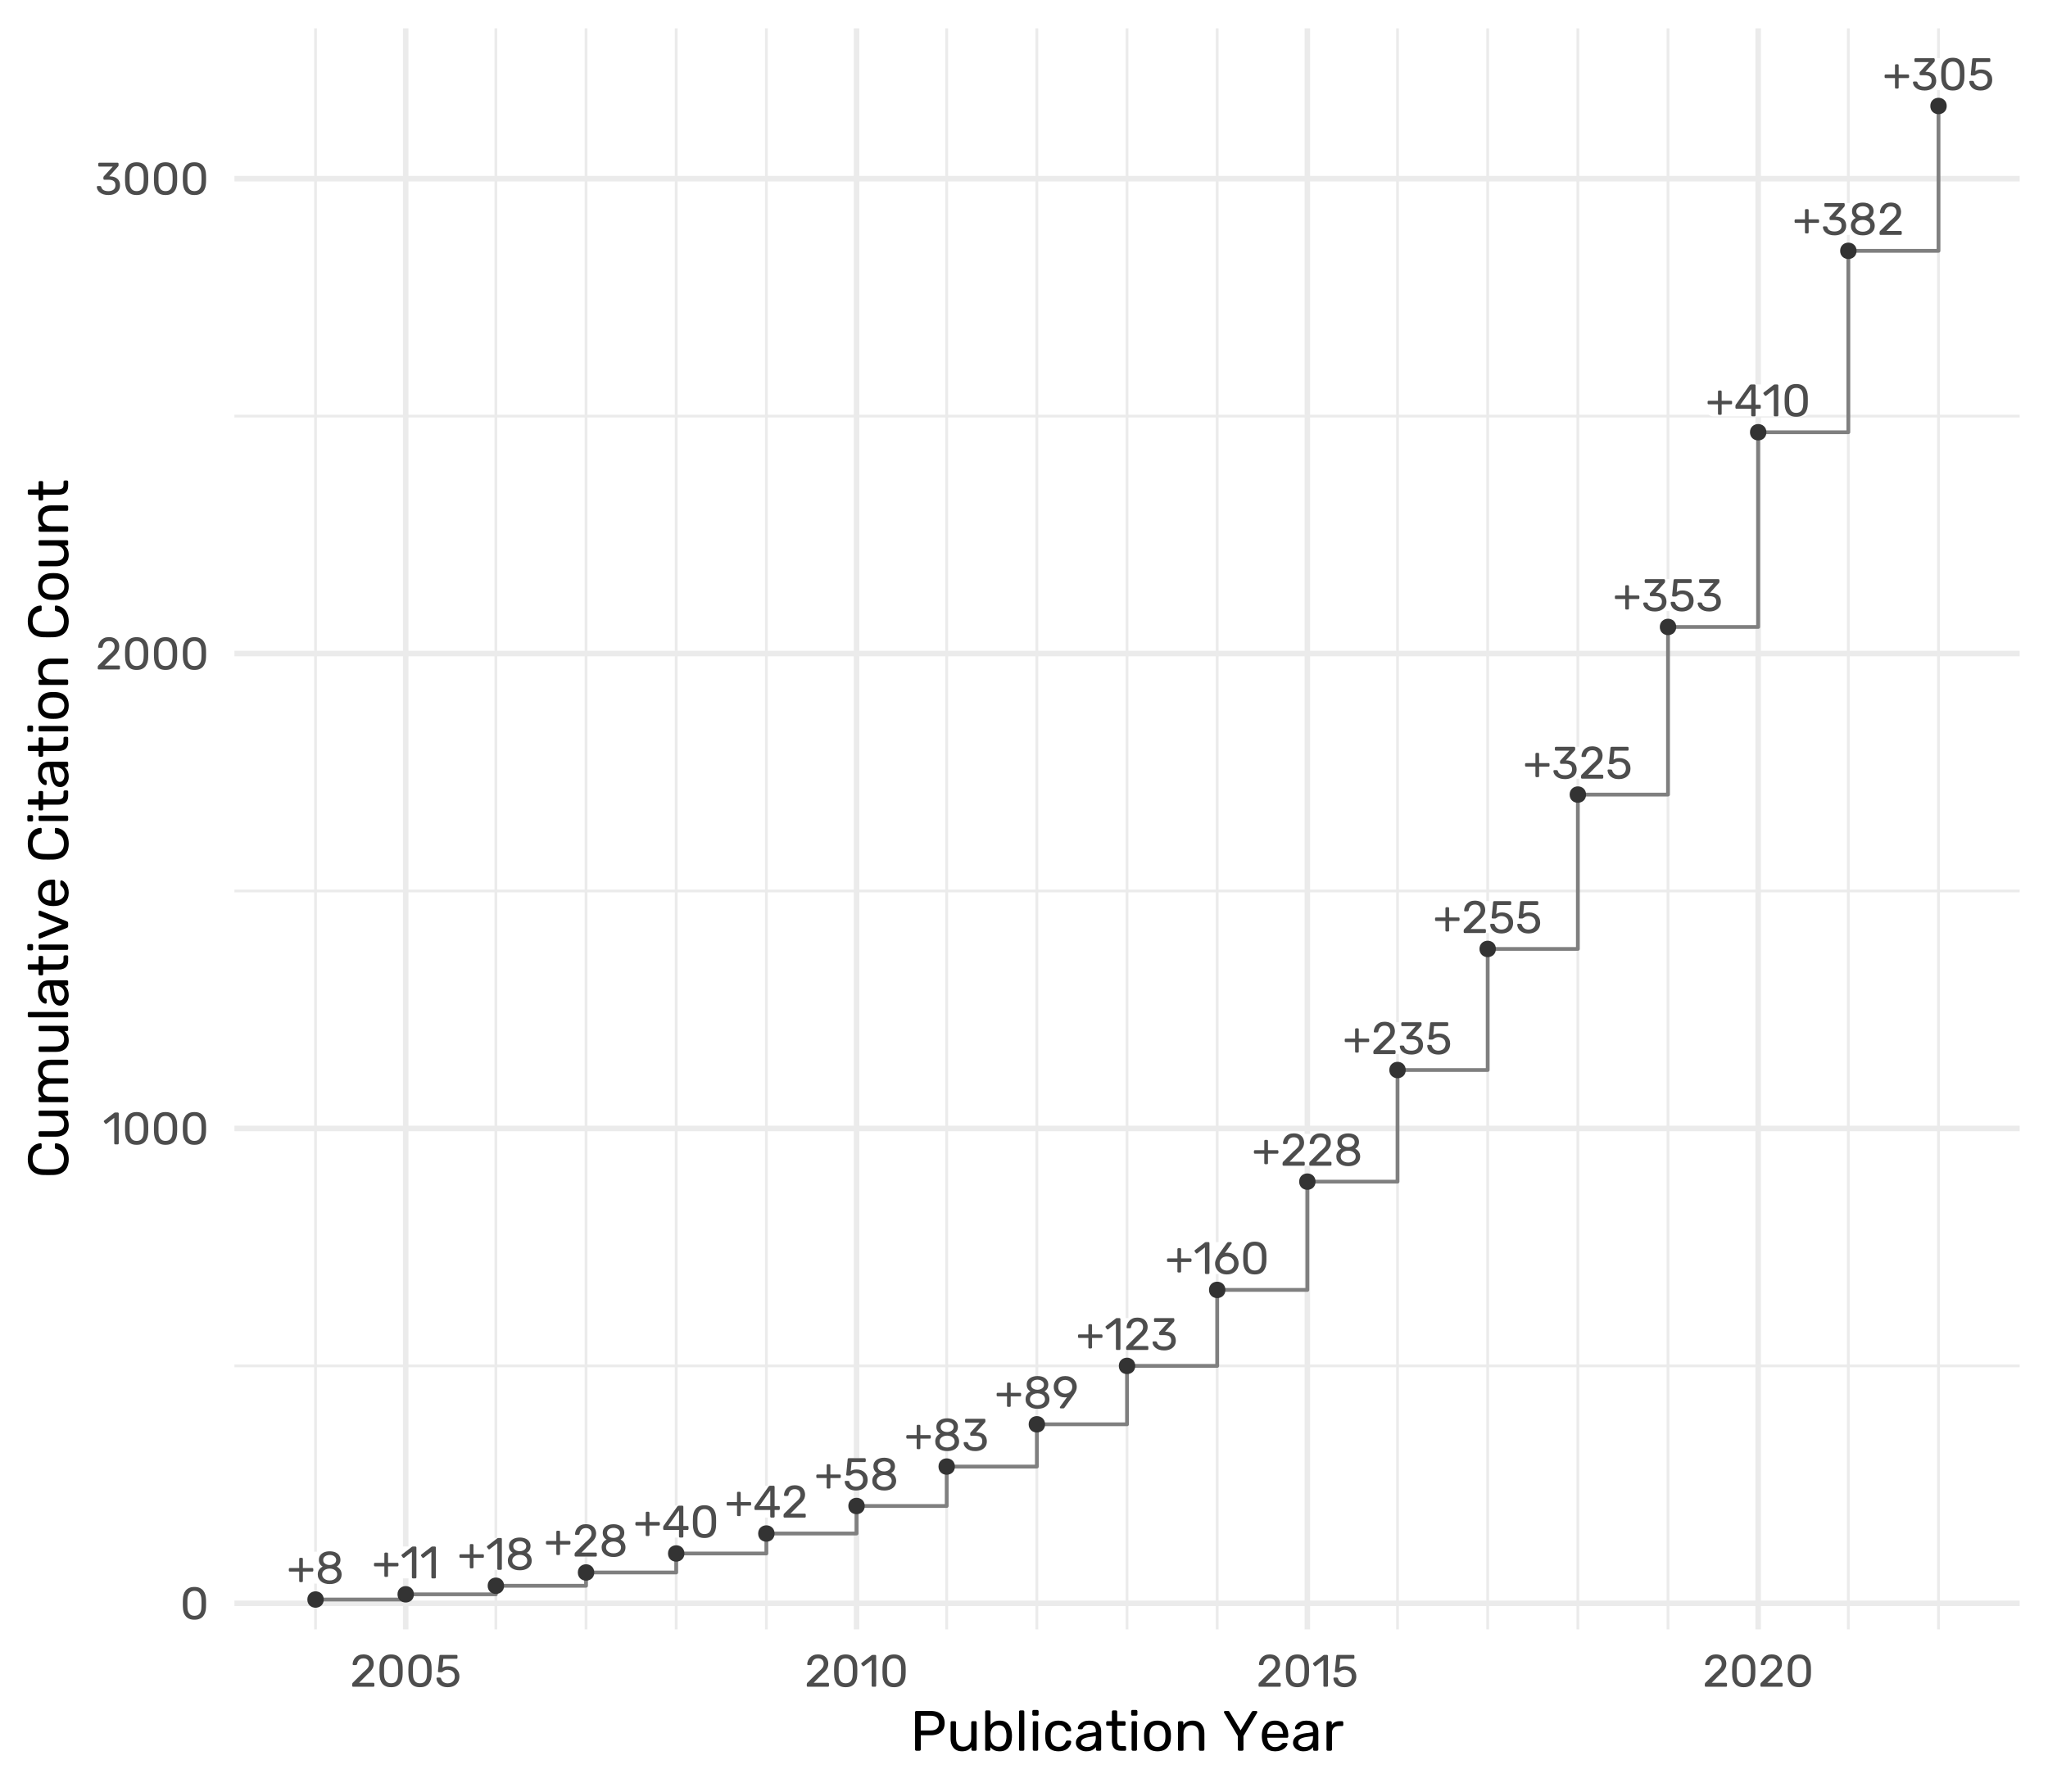 <?xml version="1.0" encoding="UTF-8"?>
<svg xmlns="http://www.w3.org/2000/svg" xmlns:xlink="http://www.w3.org/1999/xlink" width="576pt" height="504pt" viewBox="0 0 576 504" version="1.1">
<defs>
<g>
<symbol overflow="visible" id="glyph0-0">
<path style="stroke:none;" d="M 1.305 1.496 C 1.113 1.492 1.02 1.398 1.023 1.215 L 1.023 -10.191 C 1.02 -10.375 1.113 -10.469 1.305 -10.473 L 7.594 -10.473 C 7.781 -10.469 7.875 -10.375 7.875 -10.191 L 7.875 1.215 C 7.875 1.398 7.781 1.492 7.594 1.496 Z M 2.316 0.754 L 7.094 0.754 L 7.094 -9 Z M 1.805 0.113 L 6.633 -9.73 L 1.805 -9.73 Z M 1.805 0.113 "/>
</symbol>
<symbol overflow="visible" id="glyph0-1">
<path style="stroke:none;" d="M 3.75 -0.422 C 3.664 -0.422 3.594 -0.449 3.539 -0.504 C 3.484 -0.559 3.457 -0.629 3.457 -0.719 L 3.457 -3.379 L 0.832 -3.379 C 0.746 -3.375 0.676 -3.402 0.621 -3.461 C 0.566 -3.516 0.539 -3.586 0.539 -3.676 L 0.539 -4.086 C 0.539 -4.164 0.566 -4.234 0.621 -4.293 C 0.676 -4.348 0.746 -4.375 0.832 -4.379 L 3.457 -4.379 L 3.457 -6.965 C 3.457 -7.047 3.484 -7.117 3.539 -7.176 C 3.594 -7.227 3.664 -7.254 3.75 -7.258 L 4.199 -7.258 C 4.281 -7.254 4.352 -7.227 4.41 -7.176 C 4.461 -7.117 4.488 -7.047 4.492 -6.965 L 4.492 -4.379 L 7.133 -4.379 C 7.211 -4.375 7.281 -4.348 7.34 -4.293 C 7.395 -4.234 7.422 -4.164 7.426 -4.086 L 7.426 -3.676 C 7.422 -3.586 7.395 -3.516 7.34 -3.461 C 7.281 -3.402 7.211 -3.375 7.133 -3.379 L 4.492 -3.379 L 4.492 -0.719 C 4.488 -0.629 4.461 -0.559 4.41 -0.504 C 4.352 -0.449 4.281 -0.422 4.199 -0.422 Z M 3.75 -0.422 "/>
</symbol>
<symbol overflow="visible" id="glyph0-2">
<path style="stroke:none;" d="M 4.07 0.129 C 3.574 0.129 3.121 0.07 2.707 -0.055 C 2.293 -0.176 1.938 -0.359 1.645 -0.602 C 1.348 -0.84 1.121 -1.125 0.961 -1.453 C 0.797 -1.781 0.715 -2.152 0.719 -2.574 C 0.715 -3.09 0.84 -3.539 1.094 -3.918 C 1.344 -4.289 1.68 -4.574 2.102 -4.777 C 1.766 -4.969 1.504 -5.227 1.316 -5.543 C 1.125 -5.859 1.031 -6.234 1.035 -6.672 C 1.031 -7.18 1.156 -7.613 1.414 -7.969 C 1.664 -8.32 2.02 -8.594 2.477 -8.793 C 2.934 -8.988 3.465 -9.086 4.07 -9.09 C 4.668 -9.086 5.195 -8.992 5.652 -8.801 C 6.105 -8.609 6.461 -8.332 6.715 -7.977 C 6.965 -7.613 7.09 -7.184 7.094 -6.684 C 7.09 -6.246 6.996 -5.867 6.812 -5.551 C 6.621 -5.227 6.363 -4.969 6.043 -4.777 C 6.457 -4.574 6.793 -4.289 7.047 -3.918 C 7.297 -3.539 7.422 -3.09 7.426 -2.574 C 7.422 -2.016 7.281 -1.535 7.004 -1.133 C 6.719 -0.723 6.328 -0.41 5.824 -0.195 C 5.32 0.023 4.734 0.129 4.07 0.129 Z M 4.07 -0.895 C 4.461 -0.891 4.816 -0.957 5.133 -1.098 C 5.449 -1.23 5.699 -1.426 5.891 -1.684 C 6.074 -1.934 6.168 -2.23 6.172 -2.574 C 6.168 -2.918 6.074 -3.215 5.891 -3.461 C 5.699 -3.703 5.449 -3.891 5.133 -4.027 C 4.816 -4.156 4.461 -4.223 4.07 -4.227 C 3.676 -4.223 3.32 -4.156 3.004 -4.027 C 2.68 -3.891 2.426 -3.703 2.238 -3.461 C 2.051 -3.215 1.957 -2.918 1.957 -2.574 C 1.957 -2.23 2.051 -1.934 2.238 -1.684 C 2.426 -1.426 2.68 -1.23 3.004 -1.098 C 3.32 -0.957 3.676 -0.891 4.07 -0.895 Z M 4.07 -5.238 C 4.395 -5.238 4.695 -5.297 4.973 -5.414 C 5.25 -5.531 5.473 -5.691 5.641 -5.902 C 5.805 -6.105 5.887 -6.355 5.891 -6.645 C 5.887 -6.934 5.809 -7.184 5.652 -7.398 C 5.492 -7.609 5.273 -7.773 4.996 -7.891 C 4.719 -8.004 4.41 -8.062 4.07 -8.066 C 3.727 -8.062 3.418 -8.004 3.141 -7.891 C 2.863 -7.773 2.645 -7.609 2.484 -7.398 C 2.32 -7.184 2.238 -6.934 2.242 -6.645 C 2.238 -6.344 2.32 -6.09 2.484 -5.883 C 2.645 -5.672 2.863 -5.512 3.141 -5.402 C 3.418 -5.293 3.727 -5.238 4.07 -5.238 Z M 4.07 -5.238 "/>
</symbol>
<symbol overflow="visible" id="glyph0-3">
<path style="stroke:none;" d="M 3.535 0 C 3.445 0 3.375 -0.027 3.32 -0.082 C 3.262 -0.137 3.234 -0.207 3.238 -0.293 L 3.238 -7.465 L 1.113 -5.824 C 1.043 -5.773 0.969 -5.75 0.895 -5.762 C 0.816 -5.766 0.754 -5.805 0.703 -5.875 L 0.371 -6.301 C 0.316 -6.371 0.297 -6.449 0.312 -6.527 C 0.32 -6.605 0.363 -6.668 0.434 -6.723 L 3.227 -8.871 C 3.285 -8.914 3.34 -8.938 3.391 -8.949 C 3.441 -8.953 3.496 -8.957 3.559 -8.961 L 4.211 -8.961 C 4.293 -8.957 4.363 -8.93 4.422 -8.879 C 4.477 -8.82 4.504 -8.75 4.508 -8.668 L 4.508 -0.293 C 4.504 -0.207 4.477 -0.137 4.422 -0.082 C 4.363 -0.027 4.293 0 4.211 0 Z M 3.535 0 "/>
</symbol>
<symbol overflow="visible" id="glyph0-4">
<path style="stroke:none;" d="M 0.922 0 C 0.832 0 0.762 -0.027 0.711 -0.082 C 0.652 -0.137 0.625 -0.207 0.629 -0.293 L 0.629 -0.703 C 0.625 -0.781 0.648 -0.867 0.691 -0.961 C 0.73 -1.055 0.816 -1.156 0.949 -1.266 L 3.66 -3.98 C 4.094 -4.344 4.438 -4.66 4.691 -4.922 C 4.941 -5.18 5.121 -5.43 5.23 -5.672 C 5.336 -5.91 5.391 -6.156 5.391 -6.414 C 5.391 -6.898 5.254 -7.285 4.98 -7.574 C 4.707 -7.859 4.301 -8.004 3.766 -8.004 C 3.422 -8.004 3.125 -7.93 2.879 -7.789 C 2.629 -7.645 2.438 -7.453 2.305 -7.215 C 2.164 -6.969 2.07 -6.695 2.023 -6.391 C 2 -6.277 1.957 -6.199 1.887 -6.156 C 1.816 -6.113 1.75 -6.094 1.691 -6.094 L 1.023 -6.094 C 0.945 -6.094 0.883 -6.117 0.832 -6.164 C 0.777 -6.211 0.75 -6.266 0.754 -6.336 C 0.762 -6.656 0.832 -6.984 0.961 -7.316 C 1.086 -7.641 1.273 -7.938 1.527 -8.211 C 1.777 -8.477 2.09 -8.695 2.465 -8.859 C 2.836 -9.02 3.27 -9.098 3.766 -9.102 C 4.438 -9.098 4.988 -8.977 5.422 -8.738 C 5.852 -8.492 6.172 -8.172 6.375 -7.773 C 6.578 -7.371 6.68 -6.93 6.684 -6.453 C 6.68 -6.074 6.617 -5.73 6.492 -5.422 C 6.363 -5.105 6.176 -4.805 5.934 -4.512 C 5.688 -4.215 5.387 -3.914 5.031 -3.609 L 2.574 -1.113 L 6.566 -1.113 C 6.66 -1.113 6.734 -1.086 6.793 -1.035 C 6.844 -0.984 6.871 -0.914 6.875 -0.82 L 6.875 -0.293 C 6.871 -0.207 6.844 -0.137 6.793 -0.082 C 6.734 -0.027 6.66 0 6.566 0 Z M 0.922 0 "/>
</symbol>
<symbol overflow="visible" id="glyph0-5">
<path style="stroke:none;" d="M 5.133 0 C 5.047 0 4.977 -0.027 4.922 -0.082 C 4.867 -0.137 4.84 -0.207 4.84 -0.293 L 4.84 -2.137 L 0.691 -2.137 C 0.605 -2.133 0.535 -2.16 0.48 -2.219 C 0.426 -2.273 0.398 -2.344 0.398 -2.434 L 0.398 -2.945 C 0.398 -2.977 0.406 -3.031 0.43 -3.105 C 0.445 -3.176 0.484 -3.25 0.539 -3.328 L 4.379 -8.746 C 4.477 -8.887 4.637 -8.957 4.852 -8.961 L 5.773 -8.961 C 5.855 -8.957 5.926 -8.93 5.984 -8.879 C 6.039 -8.82 6.07 -8.75 6.07 -8.668 L 6.07 -3.254 L 7.223 -3.254 C 7.312 -3.25 7.387 -3.223 7.445 -3.168 C 7.496 -3.109 7.523 -3.039 7.527 -2.957 L 7.527 -2.434 C 7.523 -2.344 7.496 -2.273 7.445 -2.219 C 7.387 -2.16 7.316 -2.133 7.234 -2.137 L 6.07 -2.137 L 6.07 -0.293 C 6.07 -0.207 6.039 -0.137 5.984 -0.082 C 5.926 -0.027 5.855 0 5.773 0 Z M 1.766 -3.227 L 4.852 -3.227 L 4.852 -7.617 Z M 1.766 -3.227 "/>
</symbol>
<symbol overflow="visible" id="glyph0-6">
<path style="stroke:none;" d="M 4.059 0.129 C 3.469 0.129 2.973 0.039 2.566 -0.145 C 2.16 -0.328 1.828 -0.582 1.574 -0.906 C 1.316 -1.23 1.129 -1.602 1.016 -2.02 C 0.898 -2.438 0.836 -2.883 0.82 -3.355 C 0.809 -3.582 0.801 -3.824 0.797 -4.082 C 0.793 -4.336 0.793 -4.598 0.797 -4.863 C 0.801 -5.129 0.809 -5.379 0.82 -5.621 C 0.828 -6.086 0.891 -6.531 1.016 -6.949 C 1.137 -7.367 1.328 -7.734 1.586 -8.059 C 1.84 -8.375 2.172 -8.629 2.578 -8.812 C 2.984 -8.996 3.477 -9.086 4.059 -9.09 C 4.645 -9.086 5.141 -8.996 5.551 -8.812 C 5.953 -8.629 6.285 -8.375 6.543 -8.059 C 6.797 -7.734 6.984 -7.367 7.109 -6.949 C 7.23 -6.531 7.301 -6.086 7.312 -5.621 C 7.32 -5.379 7.324 -5.129 7.328 -4.863 C 7.332 -4.598 7.332 -4.336 7.328 -4.082 C 7.324 -3.824 7.32 -3.582 7.312 -3.355 C 7.301 -2.883 7.23 -2.438 7.109 -2.02 C 6.984 -1.602 6.797 -1.23 6.547 -0.906 C 6.293 -0.582 5.965 -0.328 5.562 -0.145 C 5.152 0.039 4.652 0.129 4.059 0.129 Z M 4.059 -0.973 C 4.723 -0.973 5.215 -1.188 5.539 -1.625 C 5.855 -2.055 6.02 -2.652 6.031 -3.418 C 6.043 -3.66 6.051 -3.902 6.055 -4.141 C 6.051 -4.371 6.051 -4.605 6.055 -4.844 C 6.051 -5.078 6.043 -5.312 6.031 -5.543 C 6.02 -6.285 5.855 -6.879 5.539 -7.328 C 5.215 -7.777 4.723 -8.004 4.059 -8.004 C 3.398 -8.004 2.91 -7.777 2.594 -7.328 C 2.27 -6.879 2.102 -6.285 2.086 -5.543 C 2.086 -5.312 2.082 -5.078 2.078 -4.844 C 2.074 -4.605 2.074 -4.371 2.078 -4.141 C 2.082 -3.902 2.086 -3.66 2.086 -3.418 C 2.102 -2.652 2.27 -2.055 2.598 -1.625 C 2.918 -1.188 3.406 -0.973 4.059 -0.973 Z M 4.059 -0.973 "/>
</symbol>
<symbol overflow="visible" id="glyph0-7">
<path style="stroke:none;" d="M 3.738 0.129 C 3.062 0.129 2.492 0.012 2.027 -0.223 C 1.562 -0.457 1.207 -0.762 0.965 -1.137 C 0.719 -1.512 0.59 -1.91 0.574 -2.332 C 0.566 -2.406 0.586 -2.465 0.641 -2.516 C 0.688 -2.559 0.754 -2.582 0.832 -2.586 L 1.523 -2.586 C 1.602 -2.582 1.668 -2.562 1.727 -2.527 C 1.785 -2.488 1.832 -2.414 1.871 -2.305 C 1.949 -1.984 2.09 -1.727 2.285 -1.531 C 2.477 -1.328 2.695 -1.184 2.949 -1.094 C 3.199 -1.004 3.465 -0.961 3.738 -0.961 C 4.105 -0.961 4.438 -1.035 4.742 -1.184 C 5.043 -1.332 5.285 -1.555 5.465 -1.852 C 5.641 -2.145 5.73 -2.5 5.734 -2.918 C 5.73 -3.301 5.645 -3.629 5.473 -3.91 C 5.297 -4.184 5.055 -4.398 4.754 -4.551 C 4.449 -4.699 4.113 -4.773 3.738 -4.777 C 3.457 -4.773 3.227 -4.738 3.047 -4.672 C 2.867 -4.602 2.715 -4.523 2.59 -4.43 C 2.465 -4.336 2.352 -4.254 2.258 -4.188 C 2.156 -4.117 2.051 -4.082 1.934 -4.086 L 1.266 -4.086 C 1.188 -4.082 1.117 -4.109 1.062 -4.168 C 1 -4.219 0.977 -4.285 0.984 -4.367 L 1.395 -8.641 C 1.402 -8.742 1.434 -8.82 1.492 -8.879 C 1.543 -8.93 1.617 -8.957 1.715 -8.961 L 6.184 -8.961 C 6.266 -8.957 6.336 -8.93 6.395 -8.879 C 6.449 -8.82 6.48 -8.75 6.48 -8.668 L 6.48 -8.168 C 6.48 -8.074 6.449 -8 6.395 -7.949 C 6.336 -7.898 6.266 -7.875 6.184 -7.875 L 2.496 -7.875 L 2.254 -5.352 C 2.379 -5.426 2.574 -5.52 2.836 -5.629 C 3.094 -5.734 3.453 -5.789 3.918 -5.789 C 4.344 -5.789 4.742 -5.723 5.113 -5.594 C 5.484 -5.465 5.812 -5.277 6.102 -5.031 C 6.383 -4.781 6.609 -4.48 6.773 -4.129 C 6.934 -3.773 7.012 -3.367 7.016 -2.906 C 7.012 -2.258 6.871 -1.707 6.594 -1.254 C 6.309 -0.801 5.922 -0.457 5.43 -0.223 C 4.934 0.012 4.371 0.129 3.738 0.129 Z M 3.738 0.129 "/>
</symbol>
<symbol overflow="visible" id="glyph0-8">
<path style="stroke:none;" d="M 3.816 0.129 C 3.273 0.129 2.805 0.062 2.406 -0.07 C 2.004 -0.203 1.668 -0.379 1.395 -0.602 C 1.121 -0.82 0.914 -1.066 0.773 -1.336 C 0.633 -1.605 0.559 -1.875 0.551 -2.152 C 0.551 -2.223 0.574 -2.285 0.625 -2.336 C 0.676 -2.379 0.742 -2.402 0.82 -2.406 L 1.445 -2.406 C 1.52 -2.402 1.59 -2.383 1.656 -2.348 C 1.719 -2.309 1.77 -2.234 1.805 -2.125 C 1.891 -1.816 2.035 -1.578 2.246 -1.406 C 2.453 -1.234 2.699 -1.117 2.977 -1.055 C 3.254 -0.992 3.531 -0.961 3.816 -0.961 C 4.402 -0.961 4.883 -1.102 5.25 -1.383 C 5.617 -1.664 5.801 -2.078 5.801 -2.625 C 5.801 -3.18 5.633 -3.574 5.301 -3.816 C 4.965 -4.051 4.504 -4.172 3.918 -4.176 L 2.703 -4.176 C 2.613 -4.172 2.543 -4.195 2.488 -4.25 C 2.43 -4.297 2.402 -4.371 2.406 -4.469 L 2.406 -4.812 C 2.402 -4.887 2.418 -4.953 2.449 -5.012 C 2.48 -5.066 2.512 -5.117 2.547 -5.16 L 5.031 -7.875 L 1.254 -7.875 C 1.168 -7.875 1.098 -7.898 1.043 -7.949 C 0.988 -8 0.961 -8.074 0.961 -8.168 L 0.961 -8.656 C 0.961 -8.746 0.988 -8.82 1.043 -8.879 C 1.098 -8.93 1.168 -8.957 1.254 -8.961 L 6.363 -8.961 C 6.457 -8.957 6.531 -8.93 6.586 -8.879 C 6.641 -8.82 6.668 -8.746 6.672 -8.656 L 6.672 -8.195 C 6.668 -8.133 6.652 -8.078 6.625 -8.035 C 6.594 -7.984 6.562 -7.941 6.531 -7.898 L 4.059 -5.148 L 4.262 -5.133 C 4.824 -5.117 5.32 -5.016 5.742 -4.828 C 6.164 -4.641 6.492 -4.359 6.727 -3.988 C 6.961 -3.613 7.078 -3.145 7.082 -2.586 C 7.078 -2.008 6.938 -1.523 6.656 -1.125 C 6.375 -0.723 5.988 -0.41 5.496 -0.195 C 5.004 0.023 4.441 0.129 3.816 0.129 Z M 3.816 0.129 "/>
</symbol>
<symbol overflow="visible" id="glyph0-9">
<path style="stroke:none;" d="M 2.473 0 C 2.395 0 2.332 -0.027 2.285 -0.082 C 2.238 -0.137 2.215 -0.203 2.215 -0.281 C 2.215 -0.32 2.219 -0.352 2.234 -0.383 C 2.242 -0.406 2.254 -0.43 2.266 -0.449 L 4.227 -3.176 C 4.008 -3.121 3.777 -3.094 3.535 -3.098 C 3.059 -3.102 2.633 -3.188 2.258 -3.352 C 1.875 -3.516 1.555 -3.734 1.293 -4.012 C 1.023 -4.289 0.824 -4.602 0.691 -4.953 C 0.555 -5.301 0.484 -5.668 0.488 -6.055 C 0.484 -6.43 0.551 -6.797 0.684 -7.156 C 0.812 -7.512 1.012 -7.836 1.285 -8.129 C 1.551 -8.418 1.891 -8.652 2.297 -8.828 C 2.703 -9 3.176 -9.086 3.715 -9.09 C 4.25 -9.086 4.719 -9.004 5.125 -8.84 C 5.527 -8.672 5.867 -8.445 6.148 -8.16 C 6.422 -7.875 6.629 -7.555 6.766 -7.195 C 6.895 -6.836 6.961 -6.465 6.965 -6.082 C 6.961 -5.73 6.91 -5.41 6.809 -5.121 C 6.707 -4.832 6.586 -4.57 6.445 -4.34 C 6.305 -4.109 6.168 -3.895 6.043 -3.699 L 3.57 -0.258 C 3.531 -0.211 3.484 -0.156 3.43 -0.094 C 3.367 -0.031 3.281 0 3.164 0 Z M 3.715 -4.137 C 4.07 -4.137 4.398 -4.215 4.703 -4.371 C 5.004 -4.527 5.246 -4.75 5.43 -5.039 C 5.605 -5.324 5.695 -5.668 5.699 -6.07 C 5.695 -6.469 5.605 -6.809 5.43 -7.098 C 5.246 -7.379 5.004 -7.602 4.703 -7.766 C 4.398 -7.922 4.07 -8.004 3.715 -8.004 C 3.363 -8.004 3.035 -7.922 2.738 -7.766 C 2.438 -7.602 2.199 -7.379 2.023 -7.098 C 1.84 -6.809 1.75 -6.469 1.754 -6.07 C 1.75 -5.668 1.84 -5.324 2.023 -5.039 C 2.199 -4.75 2.438 -4.527 2.738 -4.371 C 3.035 -4.215 3.363 -4.137 3.715 -4.137 Z M 3.715 -4.137 "/>
</symbol>
<symbol overflow="visible" id="glyph0-10">
<path style="stroke:none;" d="M 3.945 0.129 C 3.23 0.129 2.629 -0.012 2.137 -0.301 C 1.641 -0.582 1.262 -0.957 1.004 -1.426 C 0.738 -1.887 0.609 -2.395 0.613 -2.945 C 0.609 -3.199 0.641 -3.445 0.707 -3.68 C 0.77 -3.914 0.852 -4.133 0.953 -4.344 C 1.051 -4.551 1.148 -4.742 1.246 -4.91 C 1.344 -5.074 1.434 -5.207 1.512 -5.312 L 3.945 -8.707 C 3.984 -8.746 4.035 -8.797 4.098 -8.863 C 4.152 -8.926 4.242 -8.957 4.367 -8.961 L 5.043 -8.961 C 5.117 -8.957 5.18 -8.93 5.23 -8.879 C 5.273 -8.82 5.297 -8.754 5.301 -8.68 C 5.297 -8.641 5.293 -8.609 5.285 -8.582 C 5.277 -8.551 5.266 -8.527 5.25 -8.516 L 3.379 -5.902 C 3.48 -5.934 3.602 -5.957 3.738 -5.973 C 3.875 -5.98 3.996 -5.988 4.109 -5.992 C 4.574 -5.98 5 -5.895 5.387 -5.734 C 5.77 -5.57 6.102 -5.352 6.379 -5.074 C 6.656 -4.797 6.867 -4.477 7.016 -4.113 C 7.156 -3.75 7.23 -3.363 7.234 -2.957 C 7.23 -2.418 7.102 -1.914 6.848 -1.445 C 6.59 -0.973 6.215 -0.594 5.727 -0.305 C 5.234 -0.016 4.641 0.129 3.945 0.129 Z M 3.93 -0.961 C 4.285 -0.961 4.617 -1.035 4.93 -1.191 C 5.234 -1.34 5.484 -1.566 5.676 -1.863 C 5.867 -2.156 5.965 -2.52 5.965 -2.957 C 5.965 -3.383 5.871 -3.742 5.684 -4.039 C 5.496 -4.328 5.246 -4.551 4.934 -4.703 C 4.621 -4.852 4.285 -4.926 3.93 -4.93 C 3.57 -4.926 3.238 -4.852 2.934 -4.703 C 2.625 -4.551 2.375 -4.328 2.184 -4.039 C 1.988 -3.742 1.891 -3.383 1.895 -2.957 C 1.891 -2.52 1.988 -2.156 2.184 -1.863 C 2.375 -1.566 2.625 -1.34 2.934 -1.191 C 3.238 -1.035 3.57 -0.961 3.93 -0.961 Z M 3.93 -0.961 "/>
</symbol>
<symbol overflow="visible" id="glyph1-0">
<path style="stroke:none;" d="M 1.305 1.496 C 1.113 1.492 1.02 1.398 1.023 1.215 L 1.023 -10.188 C 1.02 -10.371 1.113 -10.465 1.305 -10.469 L 7.59 -10.469 C 7.773 -10.465 7.867 -10.371 7.871 -10.188 L 7.871 1.215 C 7.867 1.398 7.773 1.492 7.59 1.496 Z M 2.316 0.754 L 7.09 0.754 L 7.09 -9 Z M 1.805 0.113 L 6.629 -9.727 L 1.805 -9.727 Z M 1.805 0.113 "/>
</symbol>
<symbol overflow="visible" id="glyph1-1">
<path style="stroke:none;" d="M 4.059 0.129 C 3.469 0.129 2.973 0.039 2.566 -0.145 C 2.16 -0.328 1.828 -0.582 1.574 -0.906 C 1.316 -1.23 1.129 -1.602 1.016 -2.02 C 0.898 -2.438 0.836 -2.883 0.82 -3.355 C 0.809 -3.582 0.801 -3.824 0.797 -4.082 C 0.793 -4.336 0.793 -4.598 0.797 -4.863 C 0.801 -5.129 0.809 -5.379 0.82 -5.621 C 0.828 -6.086 0.891 -6.531 1.016 -6.949 C 1.137 -7.367 1.328 -7.734 1.586 -8.059 C 1.84 -8.375 2.172 -8.629 2.578 -8.812 C 2.984 -8.996 3.477 -9.086 4.059 -9.09 C 4.645 -9.086 5.141 -8.996 5.547 -8.812 C 5.949 -8.629 6.281 -8.375 6.539 -8.059 C 6.797 -7.734 6.984 -7.367 7.109 -6.949 C 7.23 -6.531 7.297 -6.086 7.309 -5.621 C 7.312 -5.379 7.32 -5.129 7.328 -4.863 C 7.332 -4.598 7.332 -4.336 7.328 -4.082 C 7.32 -3.824 7.312 -3.582 7.309 -3.355 C 7.297 -2.883 7.23 -2.438 7.109 -2.02 C 6.984 -1.602 6.797 -1.23 6.547 -0.906 C 6.289 -0.582 5.961 -0.328 5.559 -0.145 C 5.152 0.039 4.652 0.129 4.059 0.129 Z M 4.059 -0.973 C 4.719 -0.973 5.211 -1.188 5.535 -1.625 C 5.852 -2.055 6.016 -2.652 6.027 -3.418 C 6.043 -3.66 6.051 -3.902 6.055 -4.141 C 6.051 -4.371 6.051 -4.605 6.055 -4.844 C 6.051 -5.074 6.043 -5.309 6.027 -5.543 C 6.016 -6.285 5.852 -6.879 5.535 -7.328 C 5.211 -7.773 4.719 -7.996 4.059 -8 C 3.398 -7.996 2.91 -7.773 2.59 -7.328 C 2.27 -6.879 2.102 -6.285 2.086 -5.543 C 2.086 -5.309 2.082 -5.074 2.078 -4.844 C 2.074 -4.605 2.074 -4.371 2.078 -4.141 C 2.082 -3.902 2.086 -3.66 2.086 -3.418 C 2.102 -2.652 2.27 -2.055 2.598 -1.625 C 2.918 -1.188 3.406 -0.973 4.059 -0.973 Z M 4.059 -0.973 "/>
</symbol>
<symbol overflow="visible" id="glyph1-2">
<path style="stroke:none;" d="M 3.531 0 C 3.445 0 3.375 -0.027 3.32 -0.082 C 3.262 -0.137 3.234 -0.207 3.238 -0.293 L 3.238 -7.461 L 1.113 -5.824 C 1.043 -5.77 0.969 -5.746 0.895 -5.758 C 0.816 -5.766 0.754 -5.805 0.703 -5.875 L 0.371 -6.297 C 0.316 -6.371 0.297 -6.449 0.312 -6.527 C 0.32 -6.605 0.363 -6.668 0.434 -6.719 L 3.227 -8.871 C 3.285 -8.91 3.34 -8.934 3.391 -8.945 C 3.441 -8.953 3.496 -8.957 3.559 -8.961 L 4.211 -8.961 C 4.293 -8.957 4.363 -8.93 4.422 -8.875 C 4.473 -8.816 4.5 -8.746 4.504 -8.664 L 4.504 -0.293 C 4.5 -0.207 4.473 -0.137 4.422 -0.082 C 4.363 -0.027 4.293 0 4.211 0 Z M 3.531 0 "/>
</symbol>
<symbol overflow="visible" id="glyph1-3">
<path style="stroke:none;" d="M 0.922 0 C 0.832 0 0.762 -0.027 0.711 -0.082 C 0.652 -0.137 0.625 -0.207 0.629 -0.293 L 0.629 -0.703 C 0.625 -0.781 0.648 -0.867 0.691 -0.961 C 0.73 -1.055 0.812 -1.156 0.945 -1.266 L 3.66 -3.98 C 4.094 -4.344 4.438 -4.66 4.691 -4.922 C 4.941 -5.18 5.121 -5.426 5.23 -5.668 C 5.336 -5.902 5.391 -6.152 5.391 -6.414 C 5.391 -6.895 5.254 -7.281 4.98 -7.57 C 4.707 -7.855 4.301 -7.996 3.762 -8 C 3.418 -7.996 3.121 -7.926 2.879 -7.789 C 2.629 -7.645 2.438 -7.453 2.301 -7.211 C 2.164 -6.965 2.07 -6.691 2.023 -6.387 C 2 -6.277 1.957 -6.199 1.887 -6.156 C 1.812 -6.113 1.746 -6.094 1.691 -6.094 L 1.023 -6.094 C 0.945 -6.094 0.883 -6.117 0.832 -6.164 C 0.777 -6.211 0.75 -6.266 0.754 -6.336 C 0.762 -6.656 0.832 -6.984 0.961 -7.316 C 1.086 -7.641 1.273 -7.938 1.527 -8.211 C 1.777 -8.477 2.09 -8.691 2.461 -8.855 C 2.832 -9.016 3.266 -9.098 3.762 -9.102 C 4.434 -9.098 4.984 -8.977 5.418 -8.734 C 5.848 -8.488 6.164 -8.168 6.371 -7.77 C 6.574 -7.367 6.68 -6.926 6.68 -6.453 C 6.68 -6.07 6.613 -5.727 6.488 -5.418 C 6.355 -5.105 6.172 -4.805 5.93 -4.512 C 5.688 -4.215 5.387 -3.914 5.031 -3.609 L 2.574 -1.113 L 6.566 -1.113 C 6.656 -1.113 6.73 -1.086 6.789 -1.035 C 6.844 -0.984 6.871 -0.914 6.875 -0.82 L 6.875 -0.293 C 6.871 -0.207 6.844 -0.137 6.789 -0.082 C 6.73 -0.027 6.656 0 6.566 0 Z M 0.922 0 "/>
</symbol>
<symbol overflow="visible" id="glyph1-4">
<path style="stroke:none;" d="M 3.812 0.129 C 3.273 0.129 2.805 0.062 2.406 -0.07 C 2.004 -0.203 1.668 -0.379 1.395 -0.602 C 1.121 -0.82 0.914 -1.066 0.773 -1.336 C 0.633 -1.605 0.559 -1.875 0.551 -2.152 C 0.551 -2.223 0.574 -2.285 0.625 -2.336 C 0.676 -2.379 0.742 -2.402 0.82 -2.406 L 1.445 -2.406 C 1.52 -2.402 1.59 -2.383 1.656 -2.348 C 1.719 -2.309 1.77 -2.234 1.805 -2.125 C 1.891 -1.816 2.035 -1.578 2.246 -1.406 C 2.449 -1.234 2.691 -1.117 2.973 -1.055 C 3.246 -0.992 3.527 -0.961 3.812 -0.961 C 4.402 -0.961 4.879 -1.102 5.246 -1.383 C 5.609 -1.664 5.793 -2.078 5.797 -2.625 C 5.793 -3.18 5.629 -3.574 5.297 -3.812 C 4.965 -4.051 4.504 -4.172 3.918 -4.172 L 2.699 -4.172 C 2.613 -4.172 2.543 -4.195 2.488 -4.25 C 2.43 -4.297 2.402 -4.371 2.406 -4.469 L 2.406 -4.812 C 2.402 -4.887 2.418 -4.953 2.449 -5.012 C 2.48 -5.062 2.512 -5.113 2.547 -5.16 L 5.031 -7.871 L 1.254 -7.871 C 1.168 -7.867 1.098 -7.895 1.043 -7.949 C 0.988 -8 0.961 -8.074 0.961 -8.168 L 0.961 -8.652 C 0.961 -8.742 0.988 -8.816 1.043 -8.875 C 1.098 -8.93 1.168 -8.957 1.254 -8.961 L 6.363 -8.961 C 6.457 -8.957 6.531 -8.93 6.586 -8.875 C 6.641 -8.816 6.668 -8.742 6.668 -8.652 L 6.668 -8.191 C 6.668 -8.129 6.652 -8.074 6.621 -8.031 C 6.59 -7.98 6.559 -7.938 6.527 -7.898 L 4.059 -5.145 L 4.262 -5.133 C 4.82 -5.113 5.312 -5.008 5.738 -4.824 C 6.16 -4.633 6.492 -4.355 6.727 -3.984 C 6.961 -3.613 7.078 -3.145 7.078 -2.586 C 7.078 -2.008 6.938 -1.523 6.656 -1.125 C 6.375 -0.723 5.988 -0.41 5.496 -0.195 C 5.004 0.023 4.441 0.129 3.812 0.129 Z M 3.812 0.129 "/>
</symbol>
<symbol overflow="visible" id="glyph1-5">
<path style="stroke:none;" d="M 3.738 0.129 C 3.062 0.129 2.492 0.012 2.027 -0.223 C 1.562 -0.457 1.207 -0.762 0.965 -1.137 C 0.719 -1.512 0.59 -1.906 0.574 -2.328 C 0.566 -2.402 0.586 -2.465 0.641 -2.516 C 0.688 -2.559 0.754 -2.582 0.832 -2.586 L 1.523 -2.586 C 1.598 -2.582 1.664 -2.562 1.727 -2.527 C 1.785 -2.484 1.832 -2.41 1.867 -2.305 C 1.949 -1.984 2.09 -1.727 2.285 -1.531 C 2.477 -1.328 2.695 -1.184 2.949 -1.094 C 3.199 -1.004 3.465 -0.961 3.738 -0.961 C 4.105 -0.961 4.438 -1.035 4.742 -1.184 C 5.039 -1.332 5.281 -1.551 5.465 -1.848 C 5.641 -2.141 5.73 -2.5 5.734 -2.918 C 5.73 -3.301 5.645 -3.629 5.473 -3.91 C 5.297 -4.184 5.055 -4.398 4.754 -4.551 C 4.449 -4.695 4.113 -4.77 3.738 -4.773 C 3.457 -4.77 3.227 -4.734 3.047 -4.672 C 2.867 -4.602 2.715 -4.523 2.59 -4.43 C 2.465 -4.336 2.352 -4.254 2.258 -4.184 C 2.156 -4.113 2.051 -4.078 1.934 -4.082 L 1.266 -4.082 C 1.188 -4.078 1.117 -4.105 1.062 -4.164 C 1 -4.219 0.977 -4.285 0.984 -4.363 L 1.395 -8.641 C 1.402 -8.738 1.434 -8.816 1.488 -8.875 C 1.543 -8.93 1.617 -8.957 1.715 -8.961 L 6.184 -8.961 C 6.262 -8.957 6.332 -8.93 6.391 -8.875 C 6.445 -8.816 6.473 -8.746 6.477 -8.664 L 6.477 -8.168 C 6.473 -8.074 6.445 -8 6.391 -7.949 C 6.332 -7.895 6.262 -7.867 6.184 -7.871 L 2.496 -7.871 L 2.254 -5.352 C 2.379 -5.422 2.574 -5.516 2.836 -5.625 C 3.094 -5.73 3.453 -5.781 3.918 -5.785 C 4.344 -5.781 4.742 -5.719 5.113 -5.594 C 5.484 -5.465 5.812 -5.277 6.098 -5.031 C 6.383 -4.781 6.605 -4.48 6.77 -4.129 C 6.93 -3.773 7.012 -3.367 7.016 -2.906 C 7.012 -2.258 6.871 -1.707 6.59 -1.254 C 6.305 -0.801 5.918 -0.457 5.426 -0.223 C 4.93 0.012 4.367 0.129 3.738 0.129 Z M 3.738 0.129 "/>
</symbol>
<symbol overflow="visible" id="glyph2-0">
<path style="stroke:none;" d="M 1.633 1.871 C 1.395 1.867 1.277 1.75 1.281 1.52 L 1.281 -12.734 C 1.277 -12.969 1.395 -13.09 1.633 -13.09 L 9.488 -13.09 C 9.719 -13.09 9.836 -12.969 9.84 -12.734 L 9.84 1.52 C 9.836 1.75 9.719 1.867 9.488 1.871 Z M 2.895 0.945 L 8.863 0.945 L 8.863 -11.246 Z M 2.258 0.145 L 8.289 -12.16 L 2.258 -12.16 Z M 2.258 0.145 "/>
</symbol>
<symbol overflow="visible" id="glyph2-1">
<path style="stroke:none;" d="M 1.762 0 C 1.641 0 1.551 -0.031 1.488 -0.102 C 1.422 -0.168 1.387 -0.258 1.391 -0.367 L 1.391 -10.816 C 1.387 -10.934 1.422 -11.023 1.488 -11.094 C 1.551 -11.16 1.641 -11.195 1.762 -11.199 L 5.824 -11.199 C 6.613 -11.195 7.297 -11.07 7.879 -10.816 C 8.461 -10.559 8.91 -10.176 9.23 -9.672 C 9.547 -9.16 9.707 -8.527 9.711 -7.777 C 9.707 -7.016 9.547 -6.387 9.23 -5.887 C 8.91 -5.383 8.461 -5.004 7.879 -4.75 C 7.297 -4.492 6.613 -4.363 5.824 -4.367 L 2.992 -4.367 L 2.992 -0.367 C 2.988 -0.258 2.953 -0.168 2.887 -0.102 C 2.816 -0.031 2.723 0 2.609 0 Z M 2.977 -5.711 L 5.742 -5.711 C 6.531 -5.707 7.121 -5.883 7.52 -6.238 C 7.91 -6.59 8.109 -7.102 8.113 -7.777 C 8.109 -8.434 7.918 -8.945 7.535 -9.312 C 7.152 -9.672 6.555 -9.855 5.742 -9.855 L 2.977 -9.855 Z M 2.977 -5.711 "/>
</symbol>
<symbol overflow="visible" id="glyph2-2">
<path style="stroke:none;" d="M 4.289 0.16 C 3.605 0.156 3.023 0.008 2.551 -0.297 C 2.074 -0.598 1.715 -1.02 1.473 -1.566 C 1.223 -2.105 1.102 -2.73 1.105 -3.441 L 1.105 -7.953 C 1.102 -8.055 1.137 -8.145 1.207 -8.215 C 1.277 -8.285 1.363 -8.32 1.473 -8.32 L 2.273 -8.32 C 2.379 -8.32 2.465 -8.285 2.535 -8.215 C 2.602 -8.145 2.637 -8.055 2.641 -7.953 L 2.641 -3.52 C 2.637 -1.93 3.328 -1.137 4.719 -1.137 C 5.375 -1.137 5.906 -1.344 6.309 -1.766 C 6.707 -2.184 6.906 -2.77 6.91 -3.52 L 6.91 -7.953 C 6.906 -8.055 6.941 -8.145 7.016 -8.215 C 7.082 -8.285 7.172 -8.32 7.281 -8.32 L 8.078 -8.32 C 8.184 -8.32 8.27 -8.285 8.336 -8.215 C 8.398 -8.145 8.43 -8.055 8.434 -7.953 L 8.434 -0.367 C 8.43 -0.258 8.398 -0.168 8.336 -0.102 C 8.27 -0.031 8.184 0 8.078 0 L 7.328 0 C 7.219 0 7.129 -0.031 7.062 -0.102 C 6.992 -0.168 6.961 -0.258 6.961 -0.367 L 6.961 -1.07 C 6.672 -0.695 6.32 -0.398 5.91 -0.176 C 5.5 0.047 4.961 0.156 4.289 0.16 Z M 4.289 0.16 "/>
</symbol>
<symbol overflow="visible" id="glyph2-3">
<path style="stroke:none;" d="M 5.297 0.16 C 4.656 0.156 4.121 0.047 3.695 -0.184 C 3.266 -0.41 2.926 -0.695 2.672 -1.039 L 2.672 -0.367 C 2.672 -0.258 2.637 -0.168 2.566 -0.102 C 2.496 -0.031 2.406 0 2.305 0 L 1.566 0 C 1.457 0 1.371 -0.031 1.301 -0.102 C 1.23 -0.168 1.195 -0.258 1.199 -0.367 L 1.199 -10.992 C 1.195 -11.098 1.23 -11.184 1.301 -11.254 C 1.371 -11.32 1.457 -11.355 1.566 -11.359 L 2.352 -11.359 C 2.453 -11.355 2.539 -11.32 2.605 -11.254 C 2.668 -11.184 2.699 -11.098 2.703 -10.992 L 2.703 -7.312 C 2.969 -7.641 3.312 -7.918 3.734 -8.145 C 4.152 -8.367 4.676 -8.477 5.297 -8.48 C 5.891 -8.477 6.398 -8.375 6.824 -8.168 C 7.242 -7.957 7.59 -7.672 7.863 -7.312 C 8.137 -6.949 8.34 -6.535 8.48 -6.078 C 8.613 -5.617 8.695 -5.141 8.719 -4.641 C 8.727 -4.469 8.73 -4.309 8.734 -4.16 C 8.73 -4.012 8.727 -3.852 8.719 -3.68 C 8.695 -3.164 8.613 -2.676 8.48 -2.223 C 8.34 -1.762 8.137 -1.355 7.863 -1 C 7.59 -0.641 7.242 -0.359 6.824 -0.152 C 6.398 0.055 5.891 0.156 5.297 0.16 Z M 4.961 -1.137 C 5.512 -1.137 5.945 -1.254 6.262 -1.496 C 6.574 -1.73 6.801 -2.047 6.941 -2.438 C 7.078 -2.828 7.16 -3.246 7.184 -3.695 C 7.191 -4.004 7.191 -4.312 7.184 -4.625 C 7.16 -5.07 7.078 -5.488 6.941 -5.879 C 6.801 -6.266 6.574 -6.582 6.262 -6.824 C 5.945 -7.062 5.512 -7.184 4.961 -7.184 C 4.457 -7.184 4.039 -7.066 3.711 -6.832 C 3.375 -6.598 3.129 -6.297 2.965 -5.934 C 2.801 -5.57 2.711 -5.203 2.703 -4.832 C 2.688 -4.656 2.684 -4.449 2.688 -4.215 C 2.684 -3.973 2.688 -3.77 2.703 -3.602 C 2.719 -3.203 2.809 -2.816 2.965 -2.438 C 3.121 -2.059 3.359 -1.746 3.688 -1.504 C 4.008 -1.258 4.434 -1.137 4.961 -1.137 Z M 4.961 -1.137 "/>
</symbol>
<symbol overflow="visible" id="glyph2-4">
<path style="stroke:none;" d="M 1.566 0 C 1.457 0 1.371 -0.031 1.301 -0.102 C 1.23 -0.168 1.195 -0.258 1.199 -0.367 L 1.199 -10.992 C 1.195 -11.098 1.23 -11.184 1.301 -11.254 C 1.371 -11.32 1.457 -11.355 1.566 -11.359 L 2.32 -11.359 C 2.438 -11.355 2.527 -11.32 2.59 -11.254 C 2.652 -11.184 2.684 -11.098 2.688 -10.992 L 2.688 -0.367 C 2.684 -0.258 2.652 -0.168 2.59 -0.102 C 2.527 -0.031 2.438 0 2.32 0 Z M 1.566 0 "/>
</symbol>
<symbol overflow="visible" id="glyph2-5">
<path style="stroke:none;" d="M 1.551 0 C 1.441 0 1.352 -0.031 1.285 -0.102 C 1.215 -0.168 1.184 -0.258 1.184 -0.367 L 1.184 -7.953 C 1.184 -8.055 1.215 -8.145 1.285 -8.215 C 1.352 -8.285 1.441 -8.32 1.551 -8.32 L 2.32 -8.32 C 2.426 -8.32 2.512 -8.285 2.582 -8.215 C 2.648 -8.145 2.684 -8.055 2.688 -7.953 L 2.688 -0.367 C 2.684 -0.258 2.648 -0.168 2.582 -0.102 C 2.512 -0.031 2.426 0 2.32 0 Z M 1.426 -9.871 C 1.316 -9.867 1.23 -9.902 1.16 -9.973 C 1.09 -10.043 1.055 -10.129 1.055 -10.238 L 1.055 -11.105 C 1.055 -11.207 1.09 -11.297 1.16 -11.375 C 1.23 -11.445 1.316 -11.484 1.426 -11.488 L 2.434 -11.488 C 2.535 -11.484 2.625 -11.445 2.703 -11.375 C 2.773 -11.297 2.812 -11.207 2.816 -11.105 L 2.816 -10.238 C 2.812 -10.129 2.773 -10.043 2.703 -9.973 C 2.625 -9.902 2.535 -9.867 2.434 -9.871 Z M 1.426 -9.871 "/>
</symbol>
<symbol overflow="visible" id="glyph2-6">
<path style="stroke:none;" d="M 4.543 0.16 C 3.781 0.156 3.129 0.016 2.582 -0.277 C 2.031 -0.566 1.609 -0.988 1.312 -1.543 C 1.012 -2.09 0.852 -2.75 0.832 -3.52 C 0.82 -3.68 0.812 -3.895 0.816 -4.16 C 0.812 -4.426 0.82 -4.637 0.832 -4.801 C 0.852 -5.566 1.012 -6.227 1.312 -6.777 C 1.609 -7.324 2.031 -7.746 2.582 -8.039 C 3.129 -8.332 3.781 -8.477 4.543 -8.48 C 5.16 -8.477 5.691 -8.391 6.137 -8.223 C 6.574 -8.051 6.941 -7.832 7.23 -7.566 C 7.52 -7.297 7.734 -7.012 7.879 -6.703 C 8.023 -6.391 8.102 -6.098 8.113 -5.824 C 8.121 -5.715 8.09 -5.629 8.016 -5.566 C 7.938 -5.504 7.844 -5.473 7.742 -5.473 L 6.977 -5.473 C 6.867 -5.473 6.785 -5.496 6.734 -5.543 C 6.68 -5.59 6.629 -5.672 6.574 -5.793 C 6.383 -6.312 6.121 -6.68 5.793 -6.895 C 5.461 -7.105 5.051 -7.211 4.559 -7.215 C 3.918 -7.211 3.398 -7.016 3 -6.621 C 2.598 -6.227 2.379 -5.59 2.352 -4.719 C 2.336 -4.332 2.336 -3.961 2.352 -3.602 C 2.379 -2.715 2.598 -2.078 3 -1.688 C 3.398 -1.297 3.918 -1.102 4.559 -1.105 C 5.051 -1.102 5.461 -1.207 5.793 -1.422 C 6.121 -1.633 6.383 -2 6.574 -2.527 C 6.629 -2.641 6.68 -2.727 6.734 -2.781 C 6.785 -2.832 6.867 -2.859 6.977 -2.863 L 7.742 -2.863 C 7.844 -2.859 7.938 -2.824 8.016 -2.758 C 8.09 -2.688 8.121 -2.602 8.113 -2.496 C 8.102 -2.27 8.055 -2.039 7.969 -1.809 C 7.883 -1.57 7.746 -1.332 7.559 -1.094 C 7.371 -0.852 7.137 -0.637 6.863 -0.453 C 6.582 -0.266 6.254 -0.117 5.871 -0.008 C 5.488 0.105 5.043 0.156 4.543 0.16 Z M 4.543 0.16 "/>
</symbol>
<symbol overflow="visible" id="glyph2-7">
<path style="stroke:none;" d="M 3.504 0.16 C 2.969 0.156 2.48 0.055 2.047 -0.16 C 1.605 -0.371 1.254 -0.66 0.992 -1.023 C 0.723 -1.383 0.59 -1.793 0.594 -2.258 C 0.59 -2.988 0.891 -3.574 1.488 -4.016 C 2.082 -4.449 2.859 -4.738 3.824 -4.879 L 6.207 -5.215 L 6.207 -5.68 C 6.203 -6.188 6.059 -6.59 5.766 -6.879 C 5.473 -7.168 4.996 -7.312 4.336 -7.312 C 3.867 -7.312 3.48 -7.215 3.184 -7.023 C 2.879 -6.828 2.672 -6.582 2.559 -6.289 C 2.492 -6.125 2.379 -6.047 2.223 -6.047 L 1.504 -6.047 C 1.383 -6.047 1.293 -6.082 1.238 -6.152 C 1.176 -6.223 1.148 -6.305 1.152 -6.398 C 1.148 -6.559 1.211 -6.754 1.336 -6.992 C 1.457 -7.223 1.645 -7.453 1.902 -7.68 C 2.156 -7.902 2.484 -8.09 2.887 -8.246 C 3.285 -8.398 3.773 -8.477 4.352 -8.48 C 4.988 -8.477 5.527 -8.395 5.969 -8.23 C 6.402 -8.062 6.746 -7.84 7 -7.566 C 7.246 -7.285 7.426 -6.973 7.543 -6.625 C 7.652 -6.27 7.711 -5.91 7.711 -5.551 L 7.711 -0.367 C 7.711 -0.258 7.676 -0.168 7.605 -0.102 C 7.535 -0.031 7.445 0 7.344 0 L 6.609 0 C 6.492 0 6.398 -0.031 6.336 -0.102 C 6.266 -0.168 6.234 -0.258 6.238 -0.367 L 6.238 -1.055 C 6.098 -0.863 5.91 -0.672 5.68 -0.488 C 5.441 -0.297 5.148 -0.145 4.801 -0.023 C 4.445 0.098 4.016 0.156 3.504 0.16 Z M 3.84 -1.039 C 4.273 -1.035 4.676 -1.129 5.039 -1.32 C 5.402 -1.504 5.688 -1.797 5.895 -2.191 C 6.102 -2.586 6.203 -3.082 6.207 -3.68 L 6.207 -4.129 L 4.352 -3.855 C 3.59 -3.746 3.02 -3.566 2.637 -3.32 C 2.254 -3.066 2.062 -2.75 2.062 -2.367 C 2.062 -2.07 2.148 -1.82 2.328 -1.625 C 2.5 -1.422 2.727 -1.277 3 -1.184 C 3.27 -1.086 3.547 -1.035 3.84 -1.039 Z M 3.84 -1.039 "/>
</symbol>
<symbol overflow="visible" id="glyph2-8">
<path style="stroke:none;" d="M 4.434 0 C 3.832 0 3.344 -0.113 2.973 -0.344 C 2.598 -0.57 2.328 -0.895 2.156 -1.32 C 1.984 -1.738 1.898 -2.238 1.902 -2.816 L 1.902 -7.039 L 0.656 -7.039 C 0.547 -7.035 0.457 -7.07 0.391 -7.141 C 0.32 -7.207 0.285 -7.297 0.289 -7.406 L 0.289 -7.953 C 0.285 -8.055 0.32 -8.145 0.391 -8.215 C 0.457 -8.285 0.547 -8.32 0.656 -8.32 L 1.902 -8.32 L 1.902 -10.992 C 1.898 -11.098 1.934 -11.184 2.008 -11.254 C 2.074 -11.32 2.164 -11.355 2.273 -11.359 L 3.023 -11.359 C 3.129 -11.355 3.215 -11.32 3.285 -11.254 C 3.352 -11.184 3.387 -11.098 3.391 -10.992 L 3.391 -8.32 L 5.375 -8.32 C 5.488 -8.32 5.578 -8.285 5.645 -8.215 C 5.707 -8.145 5.742 -8.055 5.742 -7.953 L 5.742 -7.406 C 5.742 -7.297 5.707 -7.207 5.645 -7.141 C 5.578 -7.07 5.488 -7.035 5.375 -7.039 L 3.391 -7.039 L 3.391 -2.93 C 3.387 -2.426 3.473 -2.027 3.645 -1.742 C 3.816 -1.453 4.121 -1.312 4.559 -1.312 L 5.535 -1.312 C 5.641 -1.312 5.727 -1.277 5.797 -1.207 C 5.863 -1.137 5.898 -1.047 5.902 -0.945 L 5.902 -0.367 C 5.898 -0.258 5.863 -0.168 5.797 -0.102 C 5.727 -0.031 5.641 0 5.535 0 Z M 4.434 0 "/>
</symbol>
<symbol overflow="visible" id="glyph2-9">
<path style="stroke:none;" d="M 4.594 0.16 C 3.781 0.156 3.102 0.004 2.559 -0.305 C 2.012 -0.613 1.594 -1.039 1.309 -1.59 C 1.02 -2.137 0.863 -2.766 0.832 -3.473 C 0.82 -3.648 0.812 -3.879 0.816 -4.168 C 0.812 -4.449 0.82 -4.676 0.832 -4.848 C 0.863 -5.559 1.023 -6.188 1.32 -6.734 C 1.609 -7.273 2.027 -7.703 2.574 -8.016 C 3.113 -8.324 3.789 -8.477 4.594 -8.48 C 5.391 -8.477 6.062 -8.324 6.609 -8.016 C 7.152 -7.703 7.57 -7.273 7.863 -6.734 C 8.156 -6.188 8.316 -5.559 8.352 -4.848 C 8.359 -4.676 8.367 -4.449 8.367 -4.168 C 8.367 -3.879 8.359 -3.648 8.352 -3.473 C 8.316 -2.766 8.156 -2.137 7.871 -1.59 C 7.582 -1.039 7.168 -0.613 6.625 -0.305 C 6.078 0.004 5.402 0.156 4.594 0.16 Z M 4.594 -1.07 C 5.254 -1.066 5.781 -1.277 6.176 -1.703 C 6.57 -2.121 6.781 -2.738 6.816 -3.551 C 6.824 -3.711 6.832 -3.914 6.832 -4.16 C 6.832 -4.402 6.824 -4.605 6.816 -4.77 C 6.781 -5.578 6.57 -6.191 6.176 -6.613 C 5.781 -7.031 5.254 -7.242 4.594 -7.246 C 3.93 -7.242 3.398 -7.031 3 -6.613 C 2.598 -6.191 2.387 -5.578 2.367 -4.77 C 2.355 -4.605 2.348 -4.402 2.352 -4.16 C 2.348 -3.914 2.355 -3.711 2.367 -3.551 C 2.387 -2.738 2.598 -2.121 3 -1.703 C 3.398 -1.277 3.93 -1.066 4.594 -1.07 Z M 4.594 -1.07 "/>
</symbol>
<symbol overflow="visible" id="glyph2-10">
<path style="stroke:none;" d="M 1.551 0 C 1.441 0 1.352 -0.031 1.285 -0.102 C 1.215 -0.168 1.184 -0.258 1.184 -0.367 L 1.184 -7.953 C 1.184 -8.055 1.215 -8.145 1.285 -8.215 C 1.352 -8.285 1.441 -8.32 1.551 -8.32 L 2.305 -8.32 C 2.406 -8.32 2.496 -8.285 2.566 -8.215 C 2.637 -8.145 2.672 -8.055 2.672 -7.953 L 2.672 -7.246 C 2.949 -7.609 3.297 -7.906 3.719 -8.137 C 4.137 -8.363 4.68 -8.477 5.344 -8.48 C 6.035 -8.477 6.621 -8.324 7.109 -8.023 C 7.594 -7.715 7.965 -7.293 8.215 -6.758 C 8.465 -6.219 8.59 -5.594 8.594 -4.879 L 8.594 -0.367 C 8.59 -0.258 8.555 -0.168 8.488 -0.102 C 8.414 -0.031 8.324 0 8.223 0 L 7.426 0 C 7.316 0 7.23 -0.031 7.16 -0.102 C 7.09 -0.168 7.055 -0.258 7.055 -0.367 L 7.055 -4.801 C 7.055 -5.543 6.871 -6.129 6.512 -6.551 C 6.145 -6.973 5.613 -7.184 4.91 -7.184 C 4.25 -7.184 3.719 -6.973 3.32 -6.551 C 2.918 -6.129 2.719 -5.543 2.719 -4.801 L 2.719 -0.367 C 2.719 -0.258 2.684 -0.168 2.613 -0.102 C 2.543 -0.031 2.453 0 2.352 0 Z M 1.551 0 "/>
</symbol>
<symbol overflow="visible" id="glyph2-11">
<path style="stroke:none;" d=""/>
</symbol>
<symbol overflow="visible" id="glyph2-12">
<path style="stroke:none;" d="M 4.754 0 C 4.645 0 4.559 -0.031 4.488 -0.102 C 4.418 -0.168 4.383 -0.258 4.383 -0.367 L 4.383 -4.145 L 0.527 -10.672 C 0.516 -10.699 0.504 -10.73 0.496 -10.766 C 0.484 -10.797 0.48 -10.836 0.48 -10.879 C 0.48 -10.961 0.512 -11.035 0.574 -11.102 C 0.637 -11.164 0.711 -11.195 0.801 -11.199 L 1.633 -11.199 C 1.727 -11.195 1.812 -11.172 1.887 -11.125 C 1.961 -11.074 2.012 -11.008 2.047 -10.93 L 5.168 -5.742 L 8.289 -10.93 C 8.34 -11.008 8.398 -11.074 8.469 -11.125 C 8.535 -11.172 8.621 -11.195 8.719 -11.199 L 9.535 -11.199 C 9.629 -11.195 9.711 -11.164 9.773 -11.102 C 9.836 -11.035 9.867 -10.961 9.871 -10.879 C 9.867 -10.836 9.863 -10.797 9.855 -10.766 C 9.844 -10.73 9.828 -10.699 9.809 -10.672 L 5.969 -4.145 L 5.969 -0.367 C 5.965 -0.258 5.93 -0.168 5.863 -0.102 C 5.793 -0.031 5.699 0 5.586 0 Z M 4.754 0 "/>
</symbol>
<symbol overflow="visible" id="glyph2-13">
<path style="stroke:none;" d="M 4.512 0.16 C 3.402 0.156 2.52 -0.18 1.871 -0.855 C 1.215 -1.531 0.859 -2.457 0.801 -3.633 C 0.789 -3.77 0.785 -3.945 0.785 -4.168 C 0.785 -4.383 0.789 -4.562 0.801 -4.703 C 0.84 -5.457 1.016 -6.121 1.328 -6.695 C 1.637 -7.262 2.059 -7.703 2.598 -8.016 C 3.133 -8.324 3.766 -8.477 4.496 -8.48 C 5.301 -8.477 5.98 -8.309 6.535 -7.969 C 7.082 -7.625 7.5 -7.137 7.789 -6.512 C 8.074 -5.879 8.219 -5.145 8.223 -4.305 L 8.223 -4.031 C 8.219 -3.914 8.184 -3.82 8.117 -3.758 C 8.047 -3.691 7.961 -3.66 7.855 -3.664 L 2.32 -3.664 C 2.32 -3.648 2.32 -3.629 2.32 -3.598 C 2.32 -3.566 2.32 -3.539 2.32 -3.52 C 2.34 -3.078 2.434 -2.668 2.605 -2.293 C 2.773 -1.91 3.023 -1.605 3.352 -1.375 C 3.676 -1.137 4.055 -1.02 4.496 -1.023 C 4.875 -1.02 5.195 -1.078 5.453 -1.199 C 5.707 -1.312 5.914 -1.441 6.078 -1.59 C 6.234 -1.73 6.344 -1.848 6.398 -1.938 C 6.492 -2.062 6.566 -2.141 6.621 -2.168 C 6.676 -2.191 6.762 -2.203 6.879 -2.207 L 7.664 -2.207 C 7.758 -2.203 7.84 -2.172 7.91 -2.117 C 7.98 -2.055 8.008 -1.973 8 -1.871 C 7.984 -1.707 7.898 -1.516 7.742 -1.289 C 7.578 -1.059 7.352 -0.832 7.062 -0.609 C 6.766 -0.383 6.406 -0.195 5.977 -0.055 C 5.543 0.09 5.055 0.156 4.512 0.16 Z M 2.32 -4.77 L 6.703 -4.77 L 6.703 -4.816 C 6.703 -5.293 6.613 -5.719 6.438 -6.094 C 6.262 -6.469 6.008 -6.766 5.68 -6.984 C 5.344 -7.203 4.949 -7.312 4.496 -7.312 C 4.035 -7.312 3.645 -7.203 3.32 -6.984 C 2.992 -6.766 2.742 -6.469 2.574 -6.094 C 2.402 -5.719 2.32 -5.293 2.32 -4.816 Z M 2.32 -4.77 "/>
</symbol>
<symbol overflow="visible" id="glyph2-14">
<path style="stroke:none;" d="M 1.551 0 C 1.441 0 1.352 -0.031 1.285 -0.102 C 1.215 -0.168 1.184 -0.258 1.184 -0.367 L 1.184 -7.938 C 1.184 -8.043 1.215 -8.133 1.285 -8.207 C 1.352 -8.281 1.441 -8.32 1.551 -8.32 L 2.289 -8.32 C 2.395 -8.32 2.484 -8.281 2.559 -8.207 C 2.633 -8.133 2.672 -8.043 2.672 -7.938 L 2.672 -7.23 C 2.883 -7.594 3.176 -7.863 3.551 -8.047 C 3.926 -8.227 4.379 -8.32 4.91 -8.32 L 5.535 -8.32 C 5.641 -8.32 5.727 -8.285 5.797 -8.215 C 5.863 -8.145 5.898 -8.055 5.902 -7.953 L 5.902 -7.297 C 5.898 -7.188 5.863 -7.102 5.797 -7.039 C 5.727 -6.973 5.641 -6.941 5.535 -6.945 L 4.574 -6.945 C 3.996 -6.941 3.543 -6.773 3.215 -6.441 C 2.883 -6.102 2.719 -5.645 2.719 -5.07 L 2.719 -0.367 C 2.719 -0.258 2.68 -0.168 2.605 -0.102 C 2.531 -0.031 2.441 0 2.336 0 Z M 1.551 0 "/>
</symbol>
<symbol overflow="visible" id="glyph3-0">
<path style="stroke:none;" d="M 1.871 -1.633 C 1.867 -1.395 1.75 -1.277 1.52 -1.281 L -12.734 -1.281 C -12.969 -1.277 -13.09 -1.395 -13.09 -1.633 L -13.09 -9.488 C -13.09 -9.719 -12.969 -9.836 -12.734 -9.84 L 1.52 -9.84 C 1.75 -9.836 1.867 -9.719 1.871 -9.488 Z M 0.945 -2.895 L 0.945 -8.863 L -11.246 -8.863 Z M 0.145 -2.258 L -12.16 -8.289 L -12.16 -2.258 Z M 0.145 -2.258 "/>
</symbol>
<symbol overflow="visible" id="glyph3-1">
<path style="stroke:none;" d="M 0.16 -5.426 C 0.156 -4.441 -0.02 -3.625 -0.383 -2.984 C -0.742 -2.336 -1.25 -1.848 -1.902 -1.52 C -2.551 -1.184 -3.309 -1.004 -4.176 -0.977 C -4.609 -0.965 -5.078 -0.961 -5.582 -0.961 C -6.082 -0.961 -6.562 -0.965 -7.023 -0.977 C -7.887 -1.004 -8.645 -1.184 -9.297 -1.52 C -9.945 -1.848 -10.453 -2.336 -10.816 -2.984 C -11.176 -3.625 -11.355 -4.441 -11.359 -5.426 C -11.355 -6.16 -11.254 -6.805 -11.055 -7.359 C -10.852 -7.914 -10.578 -8.375 -10.238 -8.742 C -9.895 -9.109 -9.516 -9.387 -9.094 -9.582 C -8.672 -9.77 -8.238 -9.879 -7.793 -9.902 C -7.695 -9.914 -7.613 -9.883 -7.551 -9.816 C -7.484 -9.742 -7.453 -9.66 -7.457 -9.566 L -7.457 -8.688 C -7.453 -8.59 -7.48 -8.508 -7.535 -8.438 C -7.59 -8.367 -7.684 -8.316 -7.824 -8.289 C -8.652 -8.105 -9.223 -7.766 -9.535 -7.27 C -9.84 -6.773 -9.996 -6.16 -10 -5.426 C -9.996 -4.559 -9.754 -3.875 -9.27 -3.375 C -8.785 -2.875 -8.008 -2.605 -6.945 -2.574 C -6.066 -2.539 -5.172 -2.539 -4.258 -2.574 C -3.188 -2.605 -2.41 -2.875 -1.926 -3.375 C -1.438 -3.875 -1.195 -4.559 -1.199 -5.426 C -1.195 -6.16 -1.352 -6.773 -1.664 -7.27 C -1.973 -7.766 -2.543 -8.105 -3.375 -8.289 C -3.516 -8.316 -3.609 -8.367 -3.664 -8.438 C -3.711 -8.508 -3.738 -8.59 -3.742 -8.688 L -3.742 -9.566 C -3.738 -9.66 -3.707 -9.742 -3.652 -9.816 C -3.59 -9.883 -3.516 -9.914 -3.426 -9.902 C -2.977 -9.879 -2.539 -9.77 -2.113 -9.582 C -1.684 -9.387 -1.301 -9.109 -0.961 -8.742 C -0.617 -8.375 -0.344 -7.914 -0.145 -7.359 C 0.059 -6.805 0.156 -6.16 0.16 -5.426 Z M 0.16 -5.426 "/>
</symbol>
<symbol overflow="visible" id="glyph3-2">
<path style="stroke:none;" d="M 0.16 -4.289 C 0.156 -3.605 0.008 -3.023 -0.297 -2.551 C -0.598 -2.074 -1.02 -1.715 -1.566 -1.473 C -2.105 -1.223 -2.73 -1.102 -3.441 -1.105 L -7.953 -1.105 C -8.055 -1.102 -8.145 -1.137 -8.215 -1.207 C -8.285 -1.277 -8.32 -1.363 -8.32 -1.473 L -8.32 -2.273 C -8.32 -2.379 -8.285 -2.465 -8.215 -2.535 C -8.145 -2.602 -8.055 -2.637 -7.953 -2.641 L -3.52 -2.641 C -1.93 -2.637 -1.137 -3.328 -1.137 -4.719 C -1.137 -5.375 -1.344 -5.906 -1.766 -6.309 C -2.184 -6.707 -2.77 -6.906 -3.52 -6.91 L -7.953 -6.91 C -8.055 -6.906 -8.145 -6.941 -8.215 -7.016 C -8.285 -7.082 -8.32 -7.172 -8.32 -7.281 L -8.32 -8.078 C -8.32 -8.184 -8.285 -8.27 -8.215 -8.336 C -8.145 -8.398 -8.055 -8.43 -7.953 -8.434 L -0.367 -8.434 C -0.258 -8.43 -0.168 -8.398 -0.102 -8.336 C -0.031 -8.27 0 -8.184 0 -8.078 L 0 -7.328 C 0 -7.219 -0.031 -7.129 -0.102 -7.062 C -0.168 -6.992 -0.258 -6.961 -0.367 -6.961 L -1.07 -6.961 C -0.695 -6.672 -0.398 -6.32 -0.176 -5.91 C 0.047 -5.5 0.156 -4.961 0.16 -4.289 Z M 0.16 -4.289 "/>
</symbol>
<symbol overflow="visible" id="glyph3-3">
<path style="stroke:none;" d="M 0 -1.551 C 0 -1.441 -0.031 -1.352 -0.102 -1.285 C -0.168 -1.215 -0.258 -1.184 -0.367 -1.184 L -7.953 -1.184 C -8.055 -1.184 -8.145 -1.215 -8.215 -1.285 C -8.285 -1.352 -8.32 -1.441 -8.32 -1.551 L -8.32 -2.273 C -8.32 -2.379 -8.285 -2.465 -8.215 -2.535 C -8.145 -2.602 -8.055 -2.637 -7.953 -2.641 L -7.391 -2.641 C -7.719 -2.883 -7.984 -3.191 -8.184 -3.566 C -8.379 -3.938 -8.477 -4.387 -8.48 -4.91 C -8.488 -6.113 -8 -6.965 -7.008 -7.473 C -7.453 -7.715 -7.809 -8.074 -8.078 -8.543 C -8.344 -9.012 -8.477 -9.543 -8.48 -10.145 C -8.477 -10.695 -8.348 -11.199 -8.094 -11.656 C -7.836 -12.105 -7.449 -12.465 -6.934 -12.727 C -6.414 -12.988 -5.77 -13.117 -4.992 -13.121 L -0.367 -13.121 C -0.258 -13.117 -0.168 -13.082 -0.102 -13.016 C -0.031 -12.941 0 -12.855 0 -12.754 L 0 -12 C 0 -11.891 -0.031 -11.801 -0.102 -11.734 C -0.168 -11.664 -0.258 -11.629 -0.367 -11.633 L -4.848 -11.633 C -5.441 -11.629 -5.91 -11.543 -6.254 -11.375 C -6.594 -11.203 -6.836 -10.977 -6.977 -10.688 C -7.113 -10.398 -7.184 -10.082 -7.184 -9.742 C -7.184 -9.465 -7.113 -9.184 -6.977 -8.895 C -6.836 -8.605 -6.594 -8.367 -6.254 -8.184 C -5.91 -7.992 -5.441 -7.898 -4.848 -7.902 L -0.367 -7.902 C -0.258 -7.898 -0.168 -7.863 -0.102 -7.797 C -0.031 -7.727 0 -7.641 0 -7.535 L 0 -6.785 C 0 -6.676 -0.031 -6.586 -0.102 -6.52 C -0.168 -6.445 -0.258 -6.41 -0.367 -6.414 L -4.848 -6.414 C -5.441 -6.41 -5.91 -6.32 -6.254 -6.141 C -6.594 -5.961 -6.836 -5.727 -6.977 -5.438 C -7.113 -5.148 -7.184 -4.844 -7.184 -4.527 C -7.184 -4.25 -7.113 -3.969 -6.977 -3.68 C -6.836 -3.391 -6.594 -3.152 -6.254 -2.965 C -5.91 -2.777 -5.449 -2.684 -4.863 -2.688 L -0.367 -2.688 C -0.258 -2.684 -0.168 -2.648 -0.102 -2.582 C -0.031 -2.512 0 -2.426 0 -2.32 Z M 0 -1.551 "/>
</symbol>
<symbol overflow="visible" id="glyph3-4">
<path style="stroke:none;" d="M 0 -1.566 C 0 -1.457 -0.031 -1.371 -0.102 -1.301 C -0.168 -1.23 -0.258 -1.195 -0.367 -1.199 L -10.992 -1.199 C -11.098 -1.195 -11.184 -1.23 -11.254 -1.301 C -11.32 -1.371 -11.355 -1.457 -11.359 -1.566 L -11.359 -2.32 C -11.355 -2.438 -11.32 -2.527 -11.254 -2.59 C -11.184 -2.652 -11.098 -2.684 -10.992 -2.688 L -0.367 -2.688 C -0.258 -2.684 -0.168 -2.652 -0.102 -2.59 C -0.031 -2.527 0 -2.438 0 -2.32 Z M 0 -1.566 "/>
</symbol>
<symbol overflow="visible" id="glyph3-5">
<path style="stroke:none;" d="M 0.16 -3.504 C 0.156 -2.969 0.055 -2.48 -0.16 -2.047 C -0.371 -1.605 -0.66 -1.254 -1.023 -0.992 C -1.383 -0.723 -1.793 -0.59 -2.258 -0.594 C -2.988 -0.59 -3.574 -0.891 -4.016 -1.488 C -4.449 -2.082 -4.738 -2.859 -4.879 -3.824 L -5.215 -6.207 L -5.68 -6.207 C -6.188 -6.203 -6.59 -6.059 -6.879 -5.766 C -7.168 -5.473 -7.312 -4.996 -7.312 -4.336 C -7.312 -3.867 -7.215 -3.48 -7.023 -3.184 C -6.828 -2.879 -6.582 -2.672 -6.289 -2.559 C -6.125 -2.492 -6.047 -2.379 -6.047 -2.223 L -6.047 -1.504 C -6.047 -1.383 -6.082 -1.293 -6.152 -1.238 C -6.223 -1.176 -6.305 -1.148 -6.398 -1.152 C -6.559 -1.148 -6.754 -1.211 -6.992 -1.336 C -7.223 -1.457 -7.453 -1.645 -7.68 -1.902 C -7.902 -2.156 -8.09 -2.484 -8.246 -2.887 C -8.398 -3.285 -8.477 -3.773 -8.48 -4.352 C -8.477 -4.988 -8.395 -5.527 -8.23 -5.969 C -8.062 -6.402 -7.84 -6.746 -7.566 -7 C -7.285 -7.246 -6.973 -7.426 -6.625 -7.543 C -6.27 -7.652 -5.91 -7.711 -5.551 -7.711 L -0.367 -7.711 C -0.258 -7.711 -0.168 -7.676 -0.102 -7.605 C -0.031 -7.535 0 -7.445 0 -7.344 L 0 -6.609 C 0 -6.492 -0.031 -6.398 -0.102 -6.336 C -0.168 -6.266 -0.258 -6.234 -0.367 -6.238 L -1.055 -6.238 C -0.863 -6.098 -0.672 -5.91 -0.488 -5.68 C -0.297 -5.441 -0.145 -5.148 -0.023 -4.801 C 0.098 -4.445 0.156 -4.016 0.16 -3.504 Z M -1.039 -3.84 C -1.035 -4.273 -1.129 -4.676 -1.32 -5.039 C -1.504 -5.402 -1.797 -5.688 -2.191 -5.895 C -2.586 -6.102 -3.082 -6.203 -3.68 -6.207 L -4.129 -6.207 L -3.855 -4.352 C -3.746 -3.59 -3.566 -3.02 -3.32 -2.637 C -3.066 -2.254 -2.75 -2.062 -2.367 -2.062 C -2.07 -2.062 -1.82 -2.148 -1.625 -2.328 C -1.422 -2.5 -1.277 -2.727 -1.184 -3 C -1.086 -3.27 -1.035 -3.547 -1.039 -3.84 Z M -1.039 -3.84 "/>
</symbol>
<symbol overflow="visible" id="glyph3-6">
<path style="stroke:none;" d="M 0 -4.434 C 0 -3.832 -0.113 -3.344 -0.344 -2.973 C -0.57 -2.598 -0.895 -2.328 -1.32 -2.156 C -1.738 -1.984 -2.238 -1.898 -2.816 -1.902 L -7.039 -1.902 L -7.039 -0.656 C -7.035 -0.547 -7.07 -0.457 -7.141 -0.391 C -7.207 -0.32 -7.297 -0.285 -7.406 -0.289 L -7.953 -0.289 C -8.055 -0.285 -8.145 -0.32 -8.215 -0.391 C -8.285 -0.457 -8.32 -0.547 -8.32 -0.656 L -8.32 -1.902 L -10.992 -1.902 C -11.098 -1.898 -11.184 -1.934 -11.254 -2.008 C -11.32 -2.074 -11.355 -2.164 -11.359 -2.273 L -11.359 -3.023 C -11.355 -3.129 -11.32 -3.215 -11.254 -3.285 C -11.184 -3.352 -11.098 -3.387 -10.992 -3.391 L -8.32 -3.391 L -8.32 -5.375 C -8.32 -5.488 -8.285 -5.578 -8.215 -5.645 C -8.145 -5.707 -8.055 -5.742 -7.953 -5.742 L -7.406 -5.742 C -7.297 -5.742 -7.207 -5.707 -7.141 -5.645 C -7.07 -5.578 -7.035 -5.488 -7.039 -5.375 L -7.039 -3.391 L -2.93 -3.391 C -2.426 -3.387 -2.027 -3.473 -1.742 -3.645 C -1.453 -3.816 -1.312 -4.121 -1.312 -4.559 L -1.312 -5.535 C -1.312 -5.641 -1.277 -5.727 -1.207 -5.797 C -1.137 -5.863 -1.047 -5.898 -0.945 -5.902 L -0.367 -5.902 C -0.258 -5.898 -0.168 -5.863 -0.102 -5.797 C -0.031 -5.727 0 -5.641 0 -5.535 Z M 0 -4.434 "/>
</symbol>
<symbol overflow="visible" id="glyph3-7">
<path style="stroke:none;" d="M 0 -1.551 C 0 -1.441 -0.031 -1.352 -0.102 -1.285 C -0.168 -1.215 -0.258 -1.184 -0.367 -1.184 L -7.953 -1.184 C -8.055 -1.184 -8.145 -1.215 -8.215 -1.285 C -8.285 -1.352 -8.32 -1.441 -8.32 -1.551 L -8.32 -2.32 C -8.32 -2.426 -8.285 -2.512 -8.215 -2.582 C -8.145 -2.648 -8.055 -2.684 -7.953 -2.688 L -0.367 -2.688 C -0.258 -2.684 -0.168 -2.648 -0.102 -2.582 C -0.031 -2.512 0 -2.426 0 -2.32 Z M -9.871 -1.426 C -9.867 -1.316 -9.902 -1.23 -9.973 -1.16 C -10.043 -1.09 -10.129 -1.055 -10.238 -1.055 L -11.105 -1.055 C -11.207 -1.055 -11.297 -1.09 -11.375 -1.16 C -11.445 -1.23 -11.484 -1.316 -11.488 -1.426 L -11.488 -2.434 C -11.484 -2.535 -11.445 -2.625 -11.375 -2.703 C -11.297 -2.773 -11.207 -2.812 -11.105 -2.816 L -10.238 -2.816 C -10.129 -2.812 -10.043 -2.773 -9.973 -2.703 C -9.902 -2.625 -9.867 -2.535 -9.871 -2.434 Z M -9.871 -1.426 "/>
</symbol>
<symbol overflow="visible" id="glyph3-8">
<path style="stroke:none;" d="M 0 -4.078 C 0 -3.918 -0.035 -3.793 -0.109 -3.703 C -0.184 -3.609 -0.281 -3.535 -0.398 -3.488 L -7.824 -0.527 C -7.871 -0.504 -7.926 -0.492 -7.984 -0.496 C -8.078 -0.492 -8.156 -0.523 -8.223 -0.59 C -8.285 -0.652 -8.32 -0.734 -8.32 -0.832 L -8.32 -1.602 C -8.32 -1.715 -8.285 -1.805 -8.223 -1.871 C -8.156 -1.934 -8.098 -1.977 -8.047 -2 L -1.742 -4.434 L -8.047 -6.863 C -8.098 -6.879 -8.156 -6.918 -8.223 -6.98 C -8.285 -7.035 -8.32 -7.125 -8.32 -7.246 L -8.32 -8.031 C -8.32 -8.113 -8.285 -8.191 -8.223 -8.262 C -8.156 -8.332 -8.078 -8.367 -7.984 -8.367 C -7.926 -8.367 -7.871 -8.355 -7.824 -8.336 L -0.398 -5.359 C -0.281 -5.316 -0.184 -5.25 -0.109 -5.16 C -0.035 -5.066 0 -4.938 0 -4.77 Z M 0 -4.078 "/>
</symbol>
<symbol overflow="visible" id="glyph3-9">
<path style="stroke:none;" d="M 0.16 -4.512 C 0.156 -3.402 -0.18 -2.52 -0.855 -1.871 C -1.531 -1.215 -2.457 -0.859 -3.633 -0.801 C -3.77 -0.789 -3.945 -0.785 -4.168 -0.785 C -4.383 -0.785 -4.562 -0.789 -4.703 -0.801 C -5.457 -0.84 -6.121 -1.016 -6.695 -1.328 C -7.262 -1.637 -7.703 -2.059 -8.016 -2.598 C -8.324 -3.133 -8.477 -3.766 -8.48 -4.496 C -8.477 -5.301 -8.309 -5.98 -7.969 -6.535 C -7.625 -7.082 -7.137 -7.5 -6.512 -7.789 C -5.879 -8.074 -5.145 -8.219 -4.305 -8.223 L -4.031 -8.223 C -3.914 -8.219 -3.82 -8.184 -3.758 -8.117 C -3.691 -8.047 -3.66 -7.961 -3.664 -7.855 L -3.664 -2.32 C -3.648 -2.32 -3.629 -2.32 -3.598 -2.32 C -3.566 -2.32 -3.539 -2.32 -3.52 -2.32 C -3.078 -2.34 -2.668 -2.434 -2.293 -2.605 C -1.91 -2.773 -1.605 -3.023 -1.375 -3.352 C -1.137 -3.676 -1.02 -4.055 -1.023 -4.496 C -1.02 -4.875 -1.078 -5.195 -1.199 -5.453 C -1.312 -5.707 -1.441 -5.914 -1.59 -6.078 C -1.73 -6.234 -1.848 -6.344 -1.938 -6.398 C -2.062 -6.492 -2.141 -6.566 -2.168 -6.621 C -2.191 -6.676 -2.203 -6.762 -2.207 -6.879 L -2.207 -7.664 C -2.203 -7.758 -2.172 -7.84 -2.117 -7.91 C -2.055 -7.98 -1.973 -8.008 -1.871 -8 C -1.707 -7.984 -1.516 -7.898 -1.289 -7.742 C -1.059 -7.578 -0.832 -7.352 -0.609 -7.062 C -0.383 -6.766 -0.195 -6.406 -0.055 -5.977 C 0.09 -5.543 0.156 -5.055 0.16 -4.512 Z M -4.77 -2.32 L -4.77 -6.703 L -4.816 -6.703 C -5.293 -6.703 -5.719 -6.613 -6.094 -6.438 C -6.469 -6.262 -6.766 -6.008 -6.984 -5.68 C -7.203 -5.344 -7.312 -4.949 -7.312 -4.496 C -7.312 -4.035 -7.203 -3.645 -6.984 -3.32 C -6.766 -2.992 -6.469 -2.742 -6.094 -2.574 C -5.719 -2.402 -5.293 -2.32 -4.816 -2.32 Z M -4.77 -2.32 "/>
</symbol>
<symbol overflow="visible" id="glyph3-10">
<path style="stroke:none;" d=""/>
</symbol>
<symbol overflow="visible" id="glyph3-11">
<path style="stroke:none;" d="M 0.16 -4.594 C 0.156 -3.781 0.004 -3.102 -0.305 -2.559 C -0.613 -2.012 -1.039 -1.594 -1.59 -1.309 C -2.137 -1.02 -2.766 -0.863 -3.473 -0.832 C -3.648 -0.82 -3.879 -0.812 -4.168 -0.816 C -4.449 -0.812 -4.676 -0.82 -4.848 -0.832 C -5.559 -0.863 -6.188 -1.023 -6.734 -1.32 C -7.273 -1.609 -7.703 -2.027 -8.016 -2.574 C -8.324 -3.113 -8.477 -3.789 -8.48 -4.594 C -8.477 -5.391 -8.324 -6.062 -8.016 -6.609 C -7.703 -7.152 -7.273 -7.57 -6.734 -7.863 C -6.188 -8.156 -5.559 -8.316 -4.848 -8.352 C -4.676 -8.359 -4.449 -8.367 -4.168 -8.367 C -3.879 -8.367 -3.648 -8.359 -3.473 -8.352 C -2.766 -8.316 -2.137 -8.156 -1.59 -7.871 C -1.039 -7.582 -0.613 -7.168 -0.305 -6.625 C 0.004 -6.078 0.156 -5.402 0.16 -4.594 Z M -1.07 -4.594 C -1.066 -5.254 -1.277 -5.781 -1.703 -6.176 C -2.121 -6.57 -2.738 -6.781 -3.551 -6.816 C -3.711 -6.824 -3.914 -6.832 -4.16 -6.832 C -4.402 -6.832 -4.605 -6.824 -4.77 -6.816 C -5.578 -6.781 -6.191 -6.57 -6.613 -6.176 C -7.031 -5.781 -7.242 -5.254 -7.246 -4.594 C -7.242 -3.93 -7.031 -3.398 -6.613 -3 C -6.191 -2.598 -5.578 -2.387 -4.77 -2.367 C -4.605 -2.355 -4.402 -2.348 -4.16 -2.352 C -3.914 -2.348 -3.711 -2.355 -3.551 -2.367 C -2.738 -2.387 -2.121 -2.598 -1.703 -3 C -1.277 -3.398 -1.066 -3.93 -1.07 -4.594 Z M -1.07 -4.594 "/>
</symbol>
<symbol overflow="visible" id="glyph3-12">
<path style="stroke:none;" d="M 0 -1.551 C 0 -1.441 -0.031 -1.352 -0.102 -1.285 C -0.168 -1.215 -0.258 -1.184 -0.367 -1.184 L -7.953 -1.184 C -8.055 -1.184 -8.145 -1.215 -8.215 -1.285 C -8.285 -1.352 -8.32 -1.441 -8.32 -1.551 L -8.32 -2.305 C -8.32 -2.406 -8.285 -2.496 -8.215 -2.566 C -8.145 -2.637 -8.055 -2.672 -7.953 -2.672 L -7.246 -2.672 C -7.609 -2.949 -7.906 -3.297 -8.137 -3.719 C -8.363 -4.137 -8.477 -4.68 -8.48 -5.344 C -8.477 -6.035 -8.324 -6.621 -8.023 -7.109 C -7.715 -7.594 -7.293 -7.965 -6.758 -8.215 C -6.219 -8.465 -5.594 -8.59 -4.879 -8.594 L -0.367 -8.594 C -0.258 -8.59 -0.168 -8.555 -0.102 -8.488 C -0.031 -8.414 0 -8.324 0 -8.223 L 0 -7.426 C 0 -7.316 -0.031 -7.23 -0.102 -7.16 C -0.168 -7.09 -0.258 -7.055 -0.367 -7.055 L -4.801 -7.055 C -5.543 -7.055 -6.129 -6.871 -6.551 -6.512 C -6.973 -6.145 -7.184 -5.613 -7.184 -4.91 C -7.184 -4.25 -6.973 -3.719 -6.551 -3.32 C -6.129 -2.918 -5.543 -2.719 -4.801 -2.719 L -0.367 -2.719 C -0.258 -2.719 -0.168 -2.684 -0.102 -2.613 C -0.031 -2.543 0 -2.453 0 -2.352 Z M 0 -1.551 "/>
</symbol>
</g>
</defs>
<g id="surface19">
<rect x="0" y="0" width="576" height="504" style="fill:rgb(100%,100%,100%);fill-opacity:1;stroke:none;"/>
<path style="fill:none;stroke-width:0.776;stroke-linecap:butt;stroke-linejoin:round;stroke:rgb(92.157%,92.157%,92.157%);stroke-opacity:1;stroke-miterlimit:10;" d="M 65.926 384.246 L 568.031 384.246 "/>
<path style="fill:none;stroke-width:0.776;stroke-linecap:butt;stroke-linejoin:round;stroke:rgb(92.157%,92.157%,92.157%);stroke-opacity:1;stroke-miterlimit:10;" d="M 65.926 250.648 L 568.031 250.648 "/>
<path style="fill:none;stroke-width:0.776;stroke-linecap:butt;stroke-linejoin:round;stroke:rgb(92.157%,92.157%,92.157%);stroke-opacity:1;stroke-miterlimit:10;" d="M 65.926 117.055 L 568.031 117.055 "/>
<path style="fill:none;stroke-width:0.776;stroke-linecap:butt;stroke-linejoin:round;stroke:rgb(92.157%,92.157%,92.157%);stroke-opacity:1;stroke-miterlimit:10;" d="M 88.746 458.375 L 88.746 7.969 "/>
<path style="fill:none;stroke-width:0.776;stroke-linecap:butt;stroke-linejoin:round;stroke:rgb(92.157%,92.157%,92.157%);stroke-opacity:1;stroke-miterlimit:10;" d="M 139.465 458.375 L 139.465 7.969 "/>
<path style="fill:none;stroke-width:0.776;stroke-linecap:butt;stroke-linejoin:round;stroke:rgb(92.157%,92.157%,92.157%);stroke-opacity:1;stroke-miterlimit:10;" d="M 164.824 458.375 L 164.824 7.969 "/>
<path style="fill:none;stroke-width:0.776;stroke-linecap:butt;stroke-linejoin:round;stroke:rgb(92.157%,92.157%,92.157%);stroke-opacity:1;stroke-miterlimit:10;" d="M 190.184 458.375 L 190.184 7.969 "/>
<path style="fill:none;stroke-width:0.776;stroke-linecap:butt;stroke-linejoin:round;stroke:rgb(92.157%,92.157%,92.157%);stroke-opacity:1;stroke-miterlimit:10;" d="M 215.543 458.375 L 215.543 7.969 "/>
<path style="fill:none;stroke-width:0.776;stroke-linecap:butt;stroke-linejoin:round;stroke:rgb(92.157%,92.157%,92.157%);stroke-opacity:1;stroke-miterlimit:10;" d="M 266.262 458.375 L 266.262 7.969 "/>
<path style="fill:none;stroke-width:0.776;stroke-linecap:butt;stroke-linejoin:round;stroke:rgb(92.157%,92.157%,92.157%);stroke-opacity:1;stroke-miterlimit:10;" d="M 291.617 458.375 L 291.617 7.969 "/>
<path style="fill:none;stroke-width:0.776;stroke-linecap:butt;stroke-linejoin:round;stroke:rgb(92.157%,92.157%,92.157%);stroke-opacity:1;stroke-miterlimit:10;" d="M 316.977 458.375 L 316.977 7.969 "/>
<path style="fill:none;stroke-width:0.776;stroke-linecap:butt;stroke-linejoin:round;stroke:rgb(92.157%,92.157%,92.157%);stroke-opacity:1;stroke-miterlimit:10;" d="M 342.336 458.375 L 342.336 7.969 "/>
<path style="fill:none;stroke-width:0.776;stroke-linecap:butt;stroke-linejoin:round;stroke:rgb(92.157%,92.157%,92.157%);stroke-opacity:1;stroke-miterlimit:10;" d="M 393.055 458.375 L 393.055 7.969 "/>
<path style="fill:none;stroke-width:0.776;stroke-linecap:butt;stroke-linejoin:round;stroke:rgb(92.157%,92.157%,92.157%);stroke-opacity:1;stroke-miterlimit:10;" d="M 418.414 458.375 L 418.414 7.969 "/>
<path style="fill:none;stroke-width:0.776;stroke-linecap:butt;stroke-linejoin:round;stroke:rgb(92.157%,92.157%,92.157%);stroke-opacity:1;stroke-miterlimit:10;" d="M 443.773 458.375 L 443.773 7.969 "/>
<path style="fill:none;stroke-width:0.776;stroke-linecap:butt;stroke-linejoin:round;stroke:rgb(92.157%,92.157%,92.157%);stroke-opacity:1;stroke-miterlimit:10;" d="M 469.129 458.375 L 469.129 7.969 "/>
<path style="fill:none;stroke-width:0.776;stroke-linecap:butt;stroke-linejoin:round;stroke:rgb(92.157%,92.157%,92.157%);stroke-opacity:1;stroke-miterlimit:10;" d="M 519.848 458.375 L 519.848 7.969 "/>
<path style="fill:none;stroke-width:0.776;stroke-linecap:butt;stroke-linejoin:round;stroke:rgb(92.157%,92.157%,92.157%);stroke-opacity:1;stroke-miterlimit:10;" d="M 545.207 458.375 L 545.207 7.969 "/>
<path style="fill:none;stroke-width:1.552;stroke-linecap:butt;stroke-linejoin:round;stroke:rgb(92.157%,92.157%,92.157%);stroke-opacity:1;stroke-miterlimit:10;" d="M 65.926 451.043 L 568.031 451.043 "/>
<path style="fill:none;stroke-width:1.552;stroke-linecap:butt;stroke-linejoin:round;stroke:rgb(92.157%,92.157%,92.157%);stroke-opacity:1;stroke-miterlimit:10;" d="M 65.926 317.445 L 568.031 317.445 "/>
<path style="fill:none;stroke-width:1.552;stroke-linecap:butt;stroke-linejoin:round;stroke:rgb(92.157%,92.157%,92.157%);stroke-opacity:1;stroke-miterlimit:10;" d="M 65.926 183.852 L 568.031 183.852 "/>
<path style="fill:none;stroke-width:1.552;stroke-linecap:butt;stroke-linejoin:round;stroke:rgb(92.157%,92.157%,92.157%);stroke-opacity:1;stroke-miterlimit:10;" d="M 65.926 50.258 L 568.031 50.258 "/>
<path style="fill:none;stroke-width:1.552;stroke-linecap:butt;stroke-linejoin:round;stroke:rgb(92.157%,92.157%,92.157%);stroke-opacity:1;stroke-miterlimit:10;" d="M 114.105 458.375 L 114.105 7.969 "/>
<path style="fill:none;stroke-width:1.552;stroke-linecap:butt;stroke-linejoin:round;stroke:rgb(92.157%,92.157%,92.157%);stroke-opacity:1;stroke-miterlimit:10;" d="M 240.902 458.375 L 240.902 7.969 "/>
<path style="fill:none;stroke-width:1.552;stroke-linecap:butt;stroke-linejoin:round;stroke:rgb(92.157%,92.157%,92.157%);stroke-opacity:1;stroke-miterlimit:10;" d="M 367.695 458.375 L 367.695 7.969 "/>
<path style="fill:none;stroke-width:1.552;stroke-linecap:butt;stroke-linejoin:round;stroke:rgb(92.157%,92.157%,92.157%);stroke-opacity:1;stroke-miterlimit:10;" d="M 494.488 458.375 L 494.488 7.969 "/>
<path style="fill:none;stroke-width:1.067;stroke-linecap:butt;stroke-linejoin:round;stroke:rgb(49.804%,49.804%,49.804%);stroke-opacity:1;stroke-miterlimit:10;" d="M 88.746 449.973 L 114.105 449.973 L 114.105 448.504 L 139.465 448.504 L 139.465 446.098 L 164.824 446.098 L 164.824 442.359 L 190.184 442.359 L 190.184 437.016 L 215.543 437.016 L 215.543 431.402 L 240.902 431.402 L 240.902 423.656 L 266.262 423.656 L 266.262 412.566 L 291.617 412.566 L 291.617 400.676 L 316.977 400.676 L 316.977 384.246 L 342.336 384.246 L 342.336 362.867 L 367.695 362.867 L 367.695 332.41 L 393.055 332.41 L 393.055 301.016 L 418.414 301.016 L 418.414 266.949 L 443.773 266.949 L 443.773 223.531 L 469.129 223.531 L 469.129 176.371 L 494.488 176.371 L 494.488 121.598 L 519.848 121.598 L 519.848 70.562 L 545.207 70.562 L 545.207 29.816 "/>
<path style="fill-rule:nonzero;fill:rgb(20%,20%,20%);fill-opacity:1;stroke-width:0.709;stroke-linecap:round;stroke-linejoin:round;stroke:rgb(20%,20%,20%);stroke-opacity:1;stroke-miterlimit:10;" d="M 90.703 449.973 C 90.703 452.578 86.793 452.578 86.793 449.973 C 86.793 447.367 90.703 447.367 90.703 449.973 "/>
<path style="fill-rule:nonzero;fill:rgb(20%,20%,20%);fill-opacity:1;stroke-width:0.709;stroke-linecap:round;stroke-linejoin:round;stroke:rgb(20%,20%,20%);stroke-opacity:1;stroke-miterlimit:10;" d="M 116.062 448.504 C 116.062 451.109 112.152 451.109 112.152 448.504 C 112.152 445.898 116.062 445.898 116.062 448.504 "/>
<path style="fill-rule:nonzero;fill:rgb(20%,20%,20%);fill-opacity:1;stroke-width:0.709;stroke-linecap:round;stroke-linejoin:round;stroke:rgb(20%,20%,20%);stroke-opacity:1;stroke-miterlimit:10;" d="M 141.422 446.098 C 141.422 448.703 137.512 448.703 137.512 446.098 C 137.512 443.492 141.422 443.492 141.422 446.098 "/>
<path style="fill-rule:nonzero;fill:rgb(20%,20%,20%);fill-opacity:1;stroke-width:0.709;stroke-linecap:round;stroke-linejoin:round;stroke:rgb(20%,20%,20%);stroke-opacity:1;stroke-miterlimit:10;" d="M 166.781 442.359 C 166.781 444.965 162.871 444.965 162.871 442.359 C 162.871 439.75 166.781 439.75 166.781 442.359 "/>
<path style="fill-rule:nonzero;fill:rgb(20%,20%,20%);fill-opacity:1;stroke-width:0.709;stroke-linecap:round;stroke-linejoin:round;stroke:rgb(20%,20%,20%);stroke-opacity:1;stroke-miterlimit:10;" d="M 192.137 437.016 C 192.137 439.621 188.23 439.621 188.23 437.016 C 188.23 434.406 192.137 434.406 192.137 437.016 "/>
<path style="fill-rule:nonzero;fill:rgb(20%,20%,20%);fill-opacity:1;stroke-width:0.709;stroke-linecap:round;stroke-linejoin:round;stroke:rgb(20%,20%,20%);stroke-opacity:1;stroke-miterlimit:10;" d="M 217.496 431.402 C 217.496 434.008 213.586 434.008 213.586 431.402 C 213.586 428.797 217.496 428.797 217.496 431.402 "/>
<path style="fill-rule:nonzero;fill:rgb(20%,20%,20%);fill-opacity:1;stroke-width:0.709;stroke-linecap:round;stroke-linejoin:round;stroke:rgb(20%,20%,20%);stroke-opacity:1;stroke-miterlimit:10;" d="M 242.855 423.656 C 242.855 426.262 238.945 426.262 238.945 423.656 C 238.945 421.047 242.855 421.047 242.855 423.656 "/>
<path style="fill-rule:nonzero;fill:rgb(20%,20%,20%);fill-opacity:1;stroke-width:0.709;stroke-linecap:round;stroke-linejoin:round;stroke:rgb(20%,20%,20%);stroke-opacity:1;stroke-miterlimit:10;" d="M 268.215 412.566 C 268.215 415.172 264.305 415.172 264.305 412.566 C 264.305 409.961 268.215 409.961 268.215 412.566 "/>
<path style="fill-rule:nonzero;fill:rgb(20%,20%,20%);fill-opacity:1;stroke-width:0.709;stroke-linecap:round;stroke-linejoin:round;stroke:rgb(20%,20%,20%);stroke-opacity:1;stroke-miterlimit:10;" d="M 293.574 400.676 C 293.574 403.281 289.664 403.281 289.664 400.676 C 289.664 398.07 293.574 398.07 293.574 400.676 "/>
<path style="fill-rule:nonzero;fill:rgb(20%,20%,20%);fill-opacity:1;stroke-width:0.709;stroke-linecap:round;stroke-linejoin:round;stroke:rgb(20%,20%,20%);stroke-opacity:1;stroke-miterlimit:10;" d="M 318.934 384.246 C 318.934 386.852 315.023 386.852 315.023 384.246 C 315.023 381.637 318.934 381.637 318.934 384.246 "/>
<path style="fill-rule:nonzero;fill:rgb(20%,20%,20%);fill-opacity:1;stroke-width:0.709;stroke-linecap:round;stroke-linejoin:round;stroke:rgb(20%,20%,20%);stroke-opacity:1;stroke-miterlimit:10;" d="M 344.293 362.867 C 344.293 365.477 340.383 365.477 340.383 362.867 C 340.383 360.262 344.293 360.262 344.293 362.867 "/>
<path style="fill-rule:nonzero;fill:rgb(20%,20%,20%);fill-opacity:1;stroke-width:0.709;stroke-linecap:round;stroke-linejoin:round;stroke:rgb(20%,20%,20%);stroke-opacity:1;stroke-miterlimit:10;" d="M 369.648 332.41 C 369.648 335.016 365.742 335.016 365.742 332.41 C 365.742 329.805 369.648 329.805 369.648 332.41 "/>
<path style="fill-rule:nonzero;fill:rgb(20%,20%,20%);fill-opacity:1;stroke-width:0.709;stroke-linecap:round;stroke-linejoin:round;stroke:rgb(20%,20%,20%);stroke-opacity:1;stroke-miterlimit:10;" d="M 395.008 301.016 C 395.008 303.621 391.098 303.621 391.098 301.016 C 391.098 298.41 395.008 298.41 395.008 301.016 "/>
<path style="fill-rule:nonzero;fill:rgb(20%,20%,20%);fill-opacity:1;stroke-width:0.709;stroke-linecap:round;stroke-linejoin:round;stroke:rgb(20%,20%,20%);stroke-opacity:1;stroke-miterlimit:10;" d="M 420.367 266.949 C 420.367 269.555 416.457 269.555 416.457 266.949 C 416.457 264.344 420.367 264.344 420.367 266.949 "/>
<path style="fill-rule:nonzero;fill:rgb(20%,20%,20%);fill-opacity:1;stroke-width:0.709;stroke-linecap:round;stroke-linejoin:round;stroke:rgb(20%,20%,20%);stroke-opacity:1;stroke-miterlimit:10;" d="M 445.727 223.531 C 445.727 226.137 441.816 226.137 441.816 223.531 C 441.816 220.922 445.727 220.922 445.727 223.531 "/>
<path style="fill-rule:nonzero;fill:rgb(20%,20%,20%);fill-opacity:1;stroke-width:0.709;stroke-linecap:round;stroke-linejoin:round;stroke:rgb(20%,20%,20%);stroke-opacity:1;stroke-miterlimit:10;" d="M 471.086 176.371 C 471.086 178.977 467.176 178.977 467.176 176.371 C 467.176 173.766 471.086 173.766 471.086 176.371 "/>
<path style="fill-rule:nonzero;fill:rgb(20%,20%,20%);fill-opacity:1;stroke-width:0.709;stroke-linecap:round;stroke-linejoin:round;stroke:rgb(20%,20%,20%);stroke-opacity:1;stroke-miterlimit:10;" d="M 496.445 121.598 C 496.445 124.203 492.535 124.203 492.535 121.598 C 492.535 118.992 496.445 118.992 496.445 121.598 "/>
<path style="fill-rule:nonzero;fill:rgb(20%,20%,20%);fill-opacity:1;stroke-width:0.709;stroke-linecap:round;stroke-linejoin:round;stroke:rgb(20%,20%,20%);stroke-opacity:1;stroke-miterlimit:10;" d="M 521.805 70.562 C 521.805 73.172 517.895 73.172 517.895 70.562 C 517.895 67.957 521.805 67.957 521.805 70.562 "/>
<path style="fill-rule:nonzero;fill:rgb(20%,20%,20%);fill-opacity:1;stroke-width:0.709;stroke-linecap:round;stroke-linejoin:round;stroke:rgb(20%,20%,20%);stroke-opacity:1;stroke-miterlimit:10;" d="M 547.16 29.816 C 547.16 32.426 543.254 32.426 543.254 29.816 C 543.254 27.211 547.16 27.211 547.16 29.816 "/>
<path style=" stroke:none;fill-rule:nonzero;fill:rgb(100%,100%,100%);fill-opacity:1;" d="M 82.855 445.492 L 94.641 445.492 L 94.555 445.488 L 94.902 445.477 L 95.242 445.406 L 95.566 445.281 L 95.867 445.109 L 96.137 444.891 L 96.367 444.629 L 96.555 444.336 L 96.691 444.016 L 96.773 443.68 L 96.801 443.332 L 96.801 438.688 L 96.773 438.344 L 96.691 438.004 L 96.555 437.684 L 96.367 437.391 L 96.137 437.133 L 95.867 436.91 L 95.566 436.738 L 95.242 436.613 L 94.902 436.543 L 94.641 436.527 L 82.855 436.527 L 83.113 436.543 L 82.766 436.531 L 82.422 436.574 L 82.09 436.668 L 81.773 436.816 L 81.488 437.016 L 81.238 437.258 L 81.027 437.535 L 80.867 437.844 L 80.758 438.172 L 80.703 438.516 L 80.695 438.688 L 80.695 443.332 L 80.703 443.156 L 80.703 443.504 L 80.758 443.848 L 80.867 444.18 L 81.027 444.484 L 81.238 444.766 L 81.488 445.004 L 81.773 445.203 L 82.09 445.352 L 82.422 445.449 L 82.766 445.488 Z M 82.855 445.492 "/>
<g style="fill:rgb(30.196%,30.196%,30.196%);fill-opacity:1;">
  <use xlink:href="#glyph0-1" x="80.691" y="445.492"/>
  <use xlink:href="#glyph0-2" x="88.655" y="445.492"/>
</g>
<path style=" stroke:none;fill-rule:nonzero;fill:rgb(100%,100%,100%);fill-opacity:1;" d="M 106.805 444.023 L 121.41 444.023 L 121.32 444.02 L 121.668 444.008 L 122.008 443.938 L 122.336 443.812 L 122.637 443.641 L 122.906 443.418 L 123.137 443.16 L 123.32 442.867 L 123.457 442.547 L 123.539 442.207 L 123.57 441.863 L 123.57 437.219 L 123.539 436.871 L 123.457 436.535 L 123.32 436.215 L 123.137 435.922 L 122.906 435.66 L 122.637 435.441 L 122.336 435.27 L 122.008 435.145 L 121.668 435.074 L 121.41 435.059 L 106.805 435.059 L 107.066 435.074 L 106.719 435.062 L 106.371 435.102 L 106.039 435.199 L 105.727 435.348 L 105.438 435.547 L 105.188 435.785 L 104.98 436.066 L 104.816 436.371 L 104.707 436.703 L 104.652 437.047 L 104.645 437.219 L 104.645 441.863 L 104.652 441.688 L 104.652 442.035 L 104.707 442.379 L 104.816 442.707 L 104.98 443.016 L 105.188 443.293 L 105.438 443.535 L 105.727 443.73 L 106.039 443.883 L 106.371 443.977 L 106.719 444.02 Z M 106.805 444.023 "/>
<g style="fill:rgb(30.196%,30.196%,30.196%);fill-opacity:1;">
  <use xlink:href="#glyph0-1" x="104.645" y="444.023"/>
  <use xlink:href="#glyph0-3" x="112.608" y="444.023"/>
  <use xlink:href="#glyph0-3" x="118.088" y="444.023"/>
</g>
<path style=" stroke:none;fill-rule:nonzero;fill:rgb(100%,100%,100%);fill-opacity:1;" d="M 130.832 441.617 L 148.098 441.617 L 148.012 441.617 L 148.359 441.602 L 148.699 441.531 L 149.023 441.41 L 149.328 441.234 L 149.594 441.016 L 149.824 440.754 L 150.012 440.461 L 150.148 440.141 L 150.23 439.805 L 150.258 439.457 L 150.258 434.816 L 150.23 434.469 L 150.148 434.129 L 150.012 433.812 L 149.824 433.516 L 149.594 433.258 L 149.328 433.035 L 149.023 432.863 L 148.699 432.738 L 148.359 432.672 L 148.098 432.656 L 130.832 432.656 L 131.094 432.672 L 130.746 432.656 L 130.398 432.699 L 130.066 432.793 L 129.754 432.945 L 129.465 433.141 L 129.215 433.383 L 129.008 433.66 L 128.844 433.969 L 128.734 434.297 L 128.68 434.641 L 128.672 434.816 L 128.672 439.457 L 128.68 439.285 L 128.68 439.633 L 128.734 439.973 L 128.844 440.305 L 129.008 440.613 L 129.215 440.891 L 129.465 441.129 L 129.754 441.328 L 130.066 441.477 L 130.398 441.574 L 130.746 441.617 Z M 130.832 441.617 "/>
<g style="fill:rgb(30.196%,30.196%,30.196%);fill-opacity:1;">
  <use xlink:href="#glyph0-1" x="128.672" y="441.617"/>
  <use xlink:href="#glyph0-3" x="136.636" y="441.617"/>
  <use xlink:href="#glyph0-2" x="142.116" y="441.617"/>
</g>
<path style=" stroke:none;fill-rule:nonzero;fill:rgb(100%,100%,100%);fill-opacity:1;" d="M 155.172 437.875 L 174.477 437.875 L 174.391 437.875 L 174.734 437.859 L 175.078 437.793 L 175.402 437.668 L 175.703 437.492 L 175.973 437.273 L 176.203 437.016 L 176.387 436.719 L 176.523 436.402 L 176.609 436.062 L 176.637 435.715 L 176.637 431.074 L 176.609 430.727 L 176.523 430.391 L 176.387 430.07 L 176.203 429.777 L 175.973 429.516 L 175.703 429.297 L 175.402 429.121 L 175.078 429 L 174.734 428.93 L 174.477 428.914 L 155.172 428.914 L 155.434 428.93 L 155.086 428.914 L 154.742 428.957 L 154.406 429.055 L 154.094 429.203 L 153.809 429.402 L 153.555 429.641 L 153.348 429.918 L 153.188 430.227 L 153.074 430.559 L 153.02 430.898 L 153.012 431.074 L 153.012 435.715 L 153.02 435.543 L 153.02 435.891 L 153.074 436.234 L 153.188 436.562 L 153.348 436.871 L 153.555 437.148 L 153.809 437.391 L 154.094 437.586 L 154.406 437.734 L 154.742 437.832 L 155.086 437.875 Z M 155.172 437.875 "/>
<g style="fill:rgb(30.196%,30.196%,30.196%);fill-opacity:1;">
  <use xlink:href="#glyph0-1" x="153.012" y="437.875"/>
  <use xlink:href="#glyph0-4" x="160.976" y="437.875"/>
  <use xlink:href="#glyph0-2" x="168.491" y="437.875"/>
</g>
<path style=" stroke:none;fill-rule:nonzero;fill:rgb(100%,100%,100%);fill-opacity:1;" d="M 180.32 432.531 L 200.047 432.531 L 199.961 432.531 L 200.305 432.516 L 200.648 432.449 L 200.973 432.324 L 201.273 432.148 L 201.543 431.93 L 201.773 431.672 L 201.957 431.375 L 202.094 431.059 L 202.18 430.719 L 202.207 430.371 L 202.207 425.73 L 202.18 425.383 L 202.094 425.047 L 201.957 424.727 L 201.773 424.434 L 201.543 424.172 L 201.273 423.953 L 200.973 423.777 L 200.648 423.656 L 200.305 423.586 L 200.047 423.57 L 180.32 423.57 L 180.582 423.586 L 180.234 423.57 L 179.887 423.613 L 179.555 423.711 L 179.242 423.859 L 178.953 424.059 L 178.703 424.297 L 178.496 424.574 L 178.332 424.883 L 178.223 425.215 L 178.168 425.555 L 178.16 425.73 L 178.16 430.371 L 178.168 430.199 L 178.168 430.547 L 178.223 430.891 L 178.332 431.219 L 178.496 431.527 L 178.703 431.805 L 178.953 432.047 L 179.242 432.242 L 179.555 432.391 L 179.887 432.488 L 180.234 432.531 Z M 180.32 432.531 "/>
<g style="fill:rgb(30.196%,30.196%,30.196%);fill-opacity:1;">
  <use xlink:href="#glyph0-1" x="178.16" y="432.531"/>
  <use xlink:href="#glyph0-5" x="186.124" y="432.531"/>
  <use xlink:href="#glyph0-6" x="194.075" y="432.531"/>
</g>
<path style=" stroke:none;fill-rule:nonzero;fill:rgb(100%,100%,100%);fill-opacity:1;" d="M 205.988 426.922 L 225.098 426.922 L 225.012 426.922 L 225.359 426.906 L 225.699 426.836 L 226.023 426.715 L 226.324 426.539 L 226.594 426.32 L 226.824 426.059 L 227.012 425.766 L 227.145 425.445 L 227.23 425.109 L 227.258 424.762 L 227.258 420.117 L 227.23 419.773 L 227.145 419.434 L 227.012 419.117 L 226.824 418.82 L 226.594 418.562 L 226.324 418.34 L 226.023 418.168 L 225.699 418.043 L 225.359 417.977 L 225.098 417.961 L 205.988 417.961 L 206.246 417.977 L 205.898 417.961 L 205.555 418.004 L 205.223 418.098 L 204.906 418.25 L 204.621 418.445 L 204.371 418.688 L 204.16 418.965 L 204 419.273 L 203.891 419.602 L 203.832 419.945 L 203.828 420.117 L 203.828 424.762 L 203.832 424.59 L 203.832 424.934 L 203.891 425.277 L 204 425.609 L 204.16 425.918 L 204.371 426.195 L 204.621 426.434 L 204.906 426.633 L 205.223 426.781 L 205.555 426.879 L 205.898 426.922 Z M 205.988 426.922 "/>
<g style="fill:rgb(30.196%,30.196%,30.196%);fill-opacity:1;">
  <use xlink:href="#glyph0-1" x="203.828" y="426.922"/>
  <use xlink:href="#glyph0-5" x="211.792" y="426.922"/>
  <use xlink:href="#glyph0-4" x="219.743" y="426.922"/>
</g>
<path style=" stroke:none;fill-rule:nonzero;fill:rgb(100%,100%,100%);fill-opacity:1;" d="M 231.203 419.172 L 250.598 419.172 L 250.512 419.172 L 250.859 419.156 L 251.199 419.09 L 251.523 418.965 L 251.824 418.789 L 252.094 418.57 L 252.324 418.312 L 252.512 418.016 L 252.645 417.695 L 252.73 417.359 L 252.758 417.012 L 252.758 412.371 L 252.73 412.023 L 252.645 411.688 L 252.512 411.367 L 252.324 411.074 L 252.094 410.812 L 251.824 410.594 L 251.523 410.418 L 251.199 410.297 L 250.859 410.227 L 250.598 410.211 L 231.203 410.211 L 231.465 410.227 L 231.117 410.211 L 230.773 410.254 L 230.438 410.352 L 230.125 410.5 L 229.84 410.699 L 229.59 410.938 L 229.379 411.215 L 229.219 411.523 L 229.109 411.855 L 229.051 412.195 L 229.043 412.371 L 229.043 417.012 L 229.051 416.84 L 229.051 417.188 L 229.109 417.531 L 229.219 417.859 L 229.379 418.168 L 229.59 418.445 L 229.84 418.688 L 230.125 418.883 L 230.438 419.031 L 230.773 419.129 L 231.117 419.172 Z M 231.203 419.172 "/>
<g style="fill:rgb(30.196%,30.196%,30.196%);fill-opacity:1;">
  <use xlink:href="#glyph0-1" x="229.047" y="419.172"/>
  <use xlink:href="#glyph0-7" x="237.011" y="419.172"/>
  <use xlink:href="#glyph0-2" x="244.616" y="419.172"/>
</g>
<path style=" stroke:none;fill-rule:nonzero;fill:rgb(100%,100%,100%);fill-opacity:1;" d="M 256.52 408.086 L 276 408.086 L 275.914 408.082 L 276.262 408.07 L 276.602 408 L 276.926 407.875 L 277.227 407.703 L 277.496 407.484 L 277.727 407.223 L 277.914 406.93 L 278.051 406.609 L 278.133 406.27 L 278.16 405.926 L 278.16 401.281 L 278.133 400.938 L 278.051 400.598 L 277.914 400.277 L 277.727 399.984 L 277.496 399.723 L 277.227 399.504 L 276.926 399.332 L 276.602 399.207 L 276.262 399.137 L 276 399.121 L 256.52 399.121 L 256.777 399.137 L 256.434 399.125 L 256.086 399.164 L 255.754 399.262 L 255.438 399.41 L 255.152 399.609 L 254.902 399.852 L 254.691 400.129 L 254.531 400.438 L 254.422 400.766 L 254.367 401.109 L 254.359 401.281 L 254.359 405.926 L 254.367 405.75 L 254.367 406.098 L 254.422 406.441 L 254.531 406.773 L 254.691 407.078 L 254.902 407.355 L 255.152 407.598 L 255.438 407.797 L 255.754 407.945 L 256.086 408.043 L 256.434 408.082 Z M 256.52 408.086 "/>
<g style="fill:rgb(30.196%,30.196%,30.196%);fill-opacity:1;">
  <use xlink:href="#glyph0-1" x="254.359" y="408.086"/>
  <use xlink:href="#glyph0-2" x="262.323" y="408.086"/>
  <use xlink:href="#glyph0-8" x="270.466" y="408.086"/>
</g>
<path style=" stroke:none;fill-rule:nonzero;fill:rgb(100%,100%,100%);fill-opacity:1;" d="M 281.93 396.195 L 301.309 396.195 L 301.223 396.191 L 301.57 396.18 L 301.91 396.109 L 302.234 395.988 L 302.535 395.812 L 302.805 395.594 L 303.035 395.332 L 303.223 395.039 L 303.355 394.719 L 303.441 394.383 L 303.469 394.035 L 303.469 389.391 L 303.441 389.047 L 303.355 388.707 L 303.223 388.387 L 303.035 388.094 L 302.805 387.836 L 302.535 387.613 L 302.234 387.441 L 301.91 387.316 L 301.57 387.25 L 301.309 387.23 L 281.93 387.23 L 282.188 387.25 L 281.844 387.234 L 281.496 387.277 L 281.164 387.371 L 280.848 387.523 L 280.562 387.719 L 280.312 387.961 L 280.102 388.238 L 279.941 388.547 L 279.832 388.875 L 279.777 389.219 L 279.77 389.391 L 279.77 394.035 L 279.777 393.859 L 279.777 394.207 L 279.832 394.551 L 279.941 394.883 L 280.102 395.188 L 280.312 395.469 L 280.562 395.707 L 280.848 395.906 L 281.164 396.055 L 281.496 396.152 L 281.844 396.191 Z M 281.93 396.195 "/>
<g style="fill:rgb(30.196%,30.196%,30.196%);fill-opacity:1;">
  <use xlink:href="#glyph0-1" x="279.766" y="396.195"/>
  <use xlink:href="#glyph0-2" x="287.73" y="396.195"/>
  <use xlink:href="#glyph0-9" x="295.873" y="396.195"/>
</g>
<path style=" stroke:none;fill-rule:nonzero;fill:rgb(100%,100%,100%);fill-opacity:1;" d="M 304.809 379.762 L 329.145 379.762 L 329.059 379.762 L 329.406 379.746 L 329.746 379.676 L 330.07 379.555 L 330.371 379.379 L 330.641 379.16 L 330.871 378.902 L 331.059 378.605 L 331.195 378.285 L 331.277 377.949 L 331.305 377.602 L 331.305 372.961 L 331.277 372.613 L 331.195 372.277 L 331.059 371.957 L 330.871 371.664 L 330.641 371.402 L 330.371 371.184 L 330.07 371.008 L 329.746 370.887 L 329.406 370.816 L 329.145 370.801 L 304.809 370.801 L 305.07 370.816 L 304.723 370.801 L 304.379 370.844 L 304.043 370.941 L 303.73 371.09 L 303.445 371.285 L 303.191 371.527 L 302.984 371.805 L 302.824 372.113 L 302.711 372.441 L 302.656 372.785 L 302.648 372.961 L 302.648 377.602 L 302.656 377.43 L 302.656 377.777 L 302.711 378.121 L 302.824 378.449 L 302.984 378.758 L 303.191 379.035 L 303.445 379.277 L 303.73 379.473 L 304.043 379.621 L 304.379 379.719 L 304.723 379.762 Z M 304.809 379.762 "/>
<g style="fill:rgb(30.196%,30.196%,30.196%);fill-opacity:1;">
  <use xlink:href="#glyph0-1" x="302.648" y="379.762"/>
  <use xlink:href="#glyph0-3" x="310.612" y="379.762"/>
  <use xlink:href="#glyph0-4" x="316.092" y="379.762"/>
  <use xlink:href="#glyph0-8" x="323.608" y="379.762"/>
</g>
<path style=" stroke:none;fill-rule:nonzero;fill:rgb(100%,100%,100%);fill-opacity:1;" d="M 329.848 358.387 L 354.824 358.387 L 354.738 358.387 L 355.086 358.371 L 355.426 358.301 L 355.75 358.18 L 356.051 358.004 L 356.32 357.785 L 356.551 357.523 L 356.738 357.23 L 356.871 356.91 L 356.957 356.574 L 356.984 356.227 L 356.984 351.586 L 356.957 351.238 L 356.871 350.902 L 356.738 350.582 L 356.551 350.289 L 356.32 350.027 L 356.051 349.809 L 355.75 349.633 L 355.426 349.512 L 355.086 349.441 L 354.824 349.426 L 329.848 349.426 L 330.109 349.441 L 329.762 349.426 L 329.418 349.469 L 329.082 349.566 L 328.77 349.715 L 328.484 349.91 L 328.23 350.152 L 328.023 350.43 L 327.863 350.738 L 327.75 351.066 L 327.695 351.41 L 327.688 351.586 L 327.688 356.227 L 327.695 356.055 L 327.695 356.402 L 327.75 356.746 L 327.863 357.074 L 328.023 357.383 L 328.23 357.66 L 328.484 357.902 L 328.77 358.098 L 329.082 358.246 L 329.418 358.344 L 329.762 358.387 Z M 329.848 358.387 "/>
<g style="fill:rgb(30.196%,30.196%,30.196%);fill-opacity:1;">
  <use xlink:href="#glyph0-1" x="327.688" y="358.387"/>
  <use xlink:href="#glyph0-3" x="335.651" y="358.387"/>
  <use xlink:href="#glyph0-10" x="341.131" y="358.387"/>
  <use xlink:href="#glyph0-6" x="348.852" y="358.387"/>
</g>
<path style=" stroke:none;fill-rule:nonzero;fill:rgb(100%,100%,100%);fill-opacity:1;" d="M 354.285 327.93 L 381.105 327.93 L 381.016 327.926 L 381.363 327.914 L 381.707 327.844 L 382.031 327.719 L 382.332 327.547 L 382.602 327.324 L 382.832 327.066 L 383.016 326.773 L 383.152 326.453 L 383.238 326.113 L 383.266 325.77 L 383.266 321.125 L 383.238 320.777 L 383.152 320.441 L 383.016 320.121 L 382.832 319.828 L 382.602 319.566 L 382.332 319.348 L 382.031 319.176 L 381.707 319.051 L 381.363 318.98 L 381.105 318.965 L 354.285 318.965 L 354.547 318.98 L 354.199 318.969 L 353.855 319.008 L 353.52 319.105 L 353.207 319.254 L 352.918 319.453 L 352.668 319.691 L 352.461 319.973 L 352.297 320.277 L 352.188 320.609 L 352.133 320.953 L 352.125 321.125 L 352.125 325.77 L 352.133 325.594 L 352.133 325.941 L 352.188 326.285 L 352.297 326.613 L 352.461 326.922 L 352.668 327.199 L 352.918 327.441 L 353.207 327.641 L 353.52 327.789 L 353.855 327.883 L 354.199 327.926 Z M 354.285 327.93 "/>
<g style="fill:rgb(30.196%,30.196%,30.196%);fill-opacity:1;">
  <use xlink:href="#glyph0-1" x="352.125" y="327.93"/>
  <use xlink:href="#glyph0-4" x="360.089" y="327.93"/>
  <use xlink:href="#glyph0-4" x="367.605" y="327.93"/>
  <use xlink:href="#glyph0-2" x="375.121" y="327.93"/>
</g>
<path style=" stroke:none;fill-rule:nonzero;fill:rgb(100%,100%,100%);fill-opacity:1;" d="M 379.824 296.535 L 406.285 296.535 L 406.195 296.531 L 406.543 296.52 L 406.887 296.449 L 407.211 296.324 L 407.512 296.152 L 407.781 295.93 L 408.012 295.672 L 408.195 295.379 L 408.332 295.059 L 408.418 294.719 L 408.445 294.375 L 408.445 289.73 L 408.418 289.383 L 408.332 289.047 L 408.195 288.727 L 408.012 288.434 L 407.781 288.172 L 407.512 287.953 L 407.211 287.781 L 406.887 287.656 L 406.543 287.586 L 406.285 287.57 L 379.824 287.57 L 380.086 287.586 L 379.738 287.574 L 379.391 287.613 L 379.059 287.711 L 378.742 287.859 L 378.457 288.059 L 378.207 288.297 L 378 288.578 L 377.836 288.883 L 377.727 289.215 L 377.672 289.559 L 377.664 289.73 L 377.664 294.375 L 377.672 294.199 L 377.672 294.547 L 377.727 294.891 L 377.836 295.219 L 378 295.527 L 378.207 295.805 L 378.457 296.047 L 378.742 296.246 L 379.059 296.395 L 379.391 296.488 L 379.738 296.531 Z M 379.824 296.535 "/>
<g style="fill:rgb(30.196%,30.196%,30.196%);fill-opacity:1;">
  <use xlink:href="#glyph0-1" x="377.664" y="296.535"/>
  <use xlink:href="#glyph0-4" x="385.628" y="296.535"/>
  <use xlink:href="#glyph0-8" x="393.144" y="296.535"/>
  <use xlink:href="#glyph0-7" x="400.839" y="296.535"/>
</g>
<path style=" stroke:none;fill-rule:nonzero;fill:rgb(100%,100%,100%);fill-opacity:1;" d="M 405.227 262.469 L 431.598 262.469 L 431.512 262.465 L 431.859 262.453 L 432.199 262.383 L 432.523 262.258 L 432.824 262.086 L 433.094 261.863 L 433.324 261.605 L 433.512 261.312 L 433.648 260.992 L 433.73 260.652 L 433.758 260.309 L 433.758 255.664 L 433.73 255.316 L 433.648 254.98 L 433.512 254.66 L 433.324 254.367 L 433.094 254.105 L 432.824 253.887 L 432.523 253.711 L 432.199 253.59 L 431.859 253.52 L 431.598 253.504 L 405.227 253.504 L 405.488 253.52 L 405.141 253.508 L 404.797 253.547 L 404.461 253.645 L 404.148 253.793 L 403.863 253.992 L 403.609 254.23 L 403.402 254.512 L 403.242 254.816 L 403.129 255.148 L 403.074 255.492 L 403.066 255.664 L 403.066 260.309 L 403.074 260.133 L 403.074 260.48 L 403.129 260.824 L 403.242 261.152 L 403.402 261.461 L 403.609 261.738 L 403.863 261.98 L 404.148 262.176 L 404.461 262.328 L 404.797 262.422 L 405.141 262.465 Z M 405.227 262.469 "/>
<g style="fill:rgb(30.196%,30.196%,30.196%);fill-opacity:1;">
  <use xlink:href="#glyph0-1" x="403.07" y="262.469"/>
  <use xlink:href="#glyph0-4" x="411.034" y="262.469"/>
  <use xlink:href="#glyph0-7" x="418.55" y="262.469"/>
  <use xlink:href="#glyph0-7" x="426.155" y="262.469"/>
</g>
<path style=" stroke:none;fill-rule:nonzero;fill:rgb(100%,100%,100%);fill-opacity:1;" d="M 430.543 219.047 L 457 219.047 L 456.914 219.047 L 457.262 219.031 L 457.602 218.965 L 457.926 218.84 L 458.23 218.668 L 458.496 218.445 L 458.73 218.188 L 458.914 217.891 L 459.051 217.574 L 459.133 217.234 L 459.16 216.891 L 459.16 212.246 L 459.133 211.898 L 459.051 211.562 L 458.914 211.242 L 458.73 210.949 L 458.496 210.688 L 458.23 210.469 L 457.926 210.293 L 457.602 210.172 L 457.262 210.102 L 457 210.086 L 430.543 210.086 L 430.801 210.102 L 430.453 210.09 L 430.109 210.129 L 429.777 210.227 L 429.461 210.375 L 429.176 210.574 L 428.926 210.812 L 428.715 211.09 L 428.555 211.398 L 428.445 211.73 L 428.387 212.074 L 428.383 212.246 L 428.383 216.891 L 428.387 216.715 L 428.387 217.062 L 428.445 217.406 L 428.555 217.734 L 428.715 218.043 L 428.926 218.32 L 429.176 218.562 L 429.461 218.758 L 429.777 218.91 L 430.109 219.004 L 430.453 219.047 Z M 430.543 219.047 "/>
<g style="fill:rgb(30.196%,30.196%,30.196%);fill-opacity:1;">
  <use xlink:href="#glyph0-1" x="428.383" y="219.047"/>
  <use xlink:href="#glyph0-8" x="436.347" y="219.047"/>
  <use xlink:href="#glyph0-4" x="444.042" y="219.047"/>
  <use xlink:href="#glyph0-7" x="451.558" y="219.047"/>
</g>
<path style=" stroke:none;fill-rule:nonzero;fill:rgb(100%,100%,100%);fill-opacity:1;" d="M 455.812 171.891 L 482.449 171.891 L 482.363 171.887 L 482.711 171.875 L 483.051 171.805 L 483.375 171.68 L 483.676 171.508 L 483.945 171.289 L 484.176 171.027 L 484.363 170.734 L 484.5 170.414 L 484.582 170.078 L 484.609 169.73 L 484.609 165.086 L 484.582 164.742 L 484.5 164.402 L 484.363 164.082 L 484.176 163.789 L 483.945 163.531 L 483.676 163.309 L 483.375 163.137 L 483.051 163.012 L 482.711 162.941 L 482.449 162.926 L 455.812 162.926 L 456.07 162.941 L 455.723 162.93 L 455.379 162.973 L 455.043 163.066 L 454.73 163.215 L 454.445 163.414 L 454.195 163.656 L 453.984 163.934 L 453.824 164.242 L 453.715 164.57 L 453.656 164.914 L 453.652 165.086 L 453.652 169.73 L 453.656 169.555 L 453.656 169.902 L 453.715 170.246 L 453.824 170.578 L 453.984 170.883 L 454.195 171.164 L 454.445 171.402 L 454.73 171.602 L 455.043 171.75 L 455.379 171.848 L 455.723 171.887 Z M 455.812 171.891 "/>
<g style="fill:rgb(30.196%,30.196%,30.196%);fill-opacity:1;">
  <use xlink:href="#glyph0-1" x="453.648" y="171.891"/>
  <use xlink:href="#glyph0-8" x="461.612" y="171.891"/>
  <use xlink:href="#glyph0-7" x="469.307" y="171.891"/>
  <use xlink:href="#glyph0-8" x="476.913" y="171.891"/>
</g>
<path style=" stroke:none;fill-rule:nonzero;fill:rgb(100%,100%,100%);fill-opacity:1;" d="M 481.887 117.117 L 507.094 117.117 L 507.004 117.113 L 507.352 117.102 L 507.691 117.031 L 508.02 116.906 L 508.32 116.734 L 508.59 116.516 L 508.82 116.254 L 509.004 115.961 L 509.141 115.641 L 509.223 115.301 L 509.254 114.957 L 509.254 110.312 L 509.223 109.969 L 509.141 109.629 L 509.004 109.309 L 508.82 109.016 L 508.59 108.754 L 508.32 108.535 L 508.02 108.363 L 507.691 108.238 L 507.352 108.168 L 507.094 108.152 L 481.887 108.152 L 482.148 108.168 L 481.801 108.156 L 481.453 108.195 L 481.121 108.293 L 480.805 108.441 L 480.52 108.641 L 480.27 108.883 L 480.062 109.16 L 479.898 109.469 L 479.789 109.797 L 479.734 110.141 L 479.727 110.312 L 479.727 114.957 L 479.734 114.781 L 479.734 115.129 L 479.789 115.473 L 479.898 115.805 L 480.062 116.109 L 480.27 116.387 L 480.52 116.629 L 480.805 116.828 L 481.121 116.977 L 481.453 117.074 L 481.801 117.113 Z M 481.887 117.117 "/>
<g style="fill:rgb(30.196%,30.196%,30.196%);fill-opacity:1;">
  <use xlink:href="#glyph0-1" x="479.727" y="117.117"/>
  <use xlink:href="#glyph0-5" x="487.69" y="117.117"/>
  <use xlink:href="#glyph0-3" x="495.642" y="117.117"/>
  <use xlink:href="#glyph0-6" x="501.122" y="117.117"/>
</g>
<path style=" stroke:none;fill-rule:nonzero;fill:rgb(100%,100%,100%);fill-opacity:1;" d="M 506.348 66.082 L 533.348 66.082 L 533.262 66.082 L 533.609 66.066 L 533.949 65.996 L 534.273 65.875 L 534.574 65.699 L 534.844 65.48 L 535.074 65.223 L 535.258 64.926 L 535.395 64.605 L 535.48 64.27 L 535.508 63.922 L 535.508 59.281 L 535.48 58.934 L 535.395 58.598 L 535.258 58.277 L 535.074 57.984 L 534.844 57.723 L 534.574 57.504 L 534.273 57.328 L 533.949 57.207 L 533.609 57.137 L 533.348 57.121 L 506.348 57.121 L 506.609 57.137 L 506.262 57.121 L 505.918 57.164 L 505.582 57.262 L 505.27 57.41 L 504.984 57.605 L 504.73 57.848 L 504.523 58.125 L 504.363 58.434 L 504.25 58.762 L 504.195 59.105 L 504.188 59.281 L 504.188 63.922 L 504.195 63.75 L 504.195 64.098 L 504.25 64.441 L 504.363 64.77 L 504.523 65.078 L 504.73 65.355 L 504.984 65.598 L 505.27 65.793 L 505.582 65.941 L 505.918 66.039 L 506.262 66.082 Z M 506.348 66.082 "/>
<g style="fill:rgb(30.196%,30.196%,30.196%);fill-opacity:1;">
  <use xlink:href="#glyph0-1" x="504.188" y="66.082"/>
  <use xlink:href="#glyph0-8" x="512.151" y="66.082"/>
  <use xlink:href="#glyph0-2" x="519.846" y="66.082"/>
  <use xlink:href="#glyph0-4" x="527.99" y="66.082"/>
</g>
<path style=" stroke:none;fill-rule:nonzero;fill:rgb(100%,100%,100%);fill-opacity:1;" d="M 531.668 25.336 L 558.746 25.336 L 558.656 25.336 L 559.004 25.32 L 559.344 25.25 L 559.672 25.129 L 559.973 24.953 L 560.242 24.734 L 560.473 24.473 L 560.656 24.18 L 560.793 23.859 L 560.875 23.523 L 560.906 23.176 L 560.906 18.535 L 560.875 18.188 L 560.793 17.852 L 560.656 17.531 L 560.473 17.238 L 560.242 16.977 L 559.973 16.758 L 559.672 16.582 L 559.344 16.461 L 559.004 16.391 L 558.746 16.375 L 531.668 16.375 L 531.93 16.391 L 531.582 16.375 L 531.238 16.418 L 530.902 16.516 L 530.59 16.664 L 530.305 16.859 L 530.055 17.102 L 529.844 17.379 L 529.684 17.688 L 529.574 18.016 L 529.516 18.359 L 529.508 18.535 L 529.508 23.176 L 529.516 23.004 L 529.516 23.352 L 529.574 23.695 L 529.684 24.023 L 529.844 24.332 L 530.055 24.609 L 530.305 24.852 L 530.59 25.047 L 530.902 25.195 L 531.238 25.293 L 531.582 25.336 Z M 531.668 25.336 "/>
<g style="fill:rgb(30.196%,30.196%,30.196%);fill-opacity:1;">
  <use xlink:href="#glyph0-1" x="529.508" y="25.336"/>
  <use xlink:href="#glyph0-8" x="537.472" y="25.336"/>
  <use xlink:href="#glyph0-6" x="545.167" y="25.336"/>
  <use xlink:href="#glyph0-7" x="553.297" y="25.336"/>
</g>
<g style="fill:rgb(30.196%,30.196%,30.196%);fill-opacity:1;">
  <use xlink:href="#glyph1-1" x="50.625" y="455.52"/>
</g>
<g style="fill:rgb(30.196%,30.196%,30.196%);fill-opacity:1;">
  <use xlink:href="#glyph1-2" x="28.891" y="321.926"/>
  <use xlink:href="#glyph1-1" x="34.369" y="321.926"/>
  <use xlink:href="#glyph1-1" x="42.497" y="321.926"/>
  <use xlink:href="#glyph1-1" x="50.625" y="321.926"/>
</g>
<g style="fill:rgb(30.196%,30.196%,30.196%);fill-opacity:1;">
  <use xlink:href="#glyph1-3" x="26.855" y="188.332"/>
  <use xlink:href="#glyph1-1" x="34.369" y="188.332"/>
  <use xlink:href="#glyph1-1" x="42.497" y="188.332"/>
  <use xlink:href="#glyph1-1" x="50.625" y="188.332"/>
</g>
<g style="fill:rgb(30.196%,30.196%,30.196%);fill-opacity:1;">
  <use xlink:href="#glyph1-4" x="26.676" y="54.738"/>
  <use xlink:href="#glyph1-1" x="34.369" y="54.738"/>
  <use xlink:href="#glyph1-1" x="42.497" y="54.738"/>
  <use xlink:href="#glyph1-1" x="50.625" y="54.738"/>
</g>
<g style="fill:rgb(30.196%,30.196%,30.196%);fill-opacity:1;">
  <use xlink:href="#glyph1-3" x="98.418" y="474.508"/>
  <use xlink:href="#glyph1-1" x="105.932" y="474.508"/>
  <use xlink:href="#glyph1-1" x="114.06" y="474.508"/>
  <use xlink:href="#glyph1-5" x="122.188" y="474.508"/>
</g>
<g style="fill:rgb(30.196%,30.196%,30.196%);fill-opacity:1;">
  <use xlink:href="#glyph1-3" x="226.277" y="474.508"/>
  <use xlink:href="#glyph1-1" x="233.791" y="474.508"/>
  <use xlink:href="#glyph1-2" x="241.919" y="474.508"/>
  <use xlink:href="#glyph1-1" x="247.397" y="474.508"/>
</g>
<g style="fill:rgb(30.196%,30.196%,30.196%);fill-opacity:1;">
  <use xlink:href="#glyph1-3" x="353.332" y="474.508"/>
  <use xlink:href="#glyph1-1" x="360.846" y="474.508"/>
  <use xlink:href="#glyph1-2" x="368.974" y="474.508"/>
  <use xlink:href="#glyph1-5" x="374.452" y="474.508"/>
</g>
<g style="fill:rgb(30.196%,30.196%,30.196%);fill-opacity:1;">
  <use xlink:href="#glyph1-3" x="478.848" y="474.508"/>
  <use xlink:href="#glyph1-1" x="486.361" y="474.508"/>
  <use xlink:href="#glyph1-3" x="494.489" y="474.508"/>
  <use xlink:href="#glyph1-1" x="502.003" y="474.508"/>
</g>
<g style="fill:rgb(0%,0%,0%);fill-opacity:1;">
  <use xlink:href="#glyph2-1" x="255.977" y="492.512"/>
  <use xlink:href="#glyph2-2" x="266.249" y="492.512"/>
  <use xlink:href="#glyph2-3" x="275.881" y="492.512"/>
  <use xlink:href="#glyph2-4" x="285.401" y="492.512"/>
  <use xlink:href="#glyph2-5" x="289.289" y="492.512"/>
  <use xlink:href="#glyph2-6" x="293.161" y="492.512"/>
  <use xlink:href="#glyph2-7" x="301.993" y="492.512"/>
  <use xlink:href="#glyph2-8" x="310.825" y="492.512"/>
  <use xlink:href="#glyph2-5" x="317.081" y="492.512"/>
  <use xlink:href="#glyph2-9" x="320.953" y="492.512"/>
  <use xlink:href="#glyph2-10" x="330.137" y="492.512"/>
  <use xlink:href="#glyph2-11" x="339.833" y="492.512"/>
  <use xlink:href="#glyph2-12" x="343.753" y="492.512"/>
  <use xlink:href="#glyph2-13" x="354.105" y="492.512"/>
  <use xlink:href="#glyph2-7" x="363.065" y="492.512"/>
  <use xlink:href="#glyph2-14" x="371.897" y="492.512"/>
</g>
<g style="fill:rgb(0%,0%,0%);fill-opacity:1;">
  <use xlink:href="#glyph3-1" x="19.172" y="331.523"/>
  <use xlink:href="#glyph3-2" x="19.172" y="320.867"/>
  <use xlink:href="#glyph3-3" x="19.172" y="311.235"/>
  <use xlink:href="#glyph3-2" x="19.172" y="297.011"/>
  <use xlink:href="#glyph3-4" x="19.172" y="287.379"/>
  <use xlink:href="#glyph3-5" x="19.172" y="283.491"/>
  <use xlink:href="#glyph3-6" x="19.172" y="274.659"/>
  <use xlink:href="#glyph3-7" x="19.172" y="268.403"/>
  <use xlink:href="#glyph3-8" x="19.172" y="264.531"/>
  <use xlink:href="#glyph3-9" x="19.172" y="255.667"/>
  <use xlink:href="#glyph3-10" x="19.172" y="246.707"/>
  <use xlink:href="#glyph3-1" x="19.172" y="242.787"/>
  <use xlink:href="#glyph3-7" x="19.172" y="232.131"/>
  <use xlink:href="#glyph3-6" x="19.172" y="228.259"/>
  <use xlink:href="#glyph3-5" x="19.172" y="222.003"/>
  <use xlink:href="#glyph3-6" x="19.172" y="213.171"/>
  <use xlink:href="#glyph3-7" x="19.172" y="206.915"/>
  <use xlink:href="#glyph3-11" x="19.172" y="203.043"/>
  <use xlink:href="#glyph3-12" x="19.172" y="193.859"/>
  <use xlink:href="#glyph3-10" x="19.172" y="184.163"/>
  <use xlink:href="#glyph3-1" x="19.172" y="180.243"/>
  <use xlink:href="#glyph3-11" x="19.172" y="169.587"/>
  <use xlink:href="#glyph3-2" x="19.172" y="160.403"/>
  <use xlink:href="#glyph3-12" x="19.172" y="150.771"/>
  <use xlink:href="#glyph3-6" x="19.172" y="141.075"/>
</g>
</g>
</svg>
